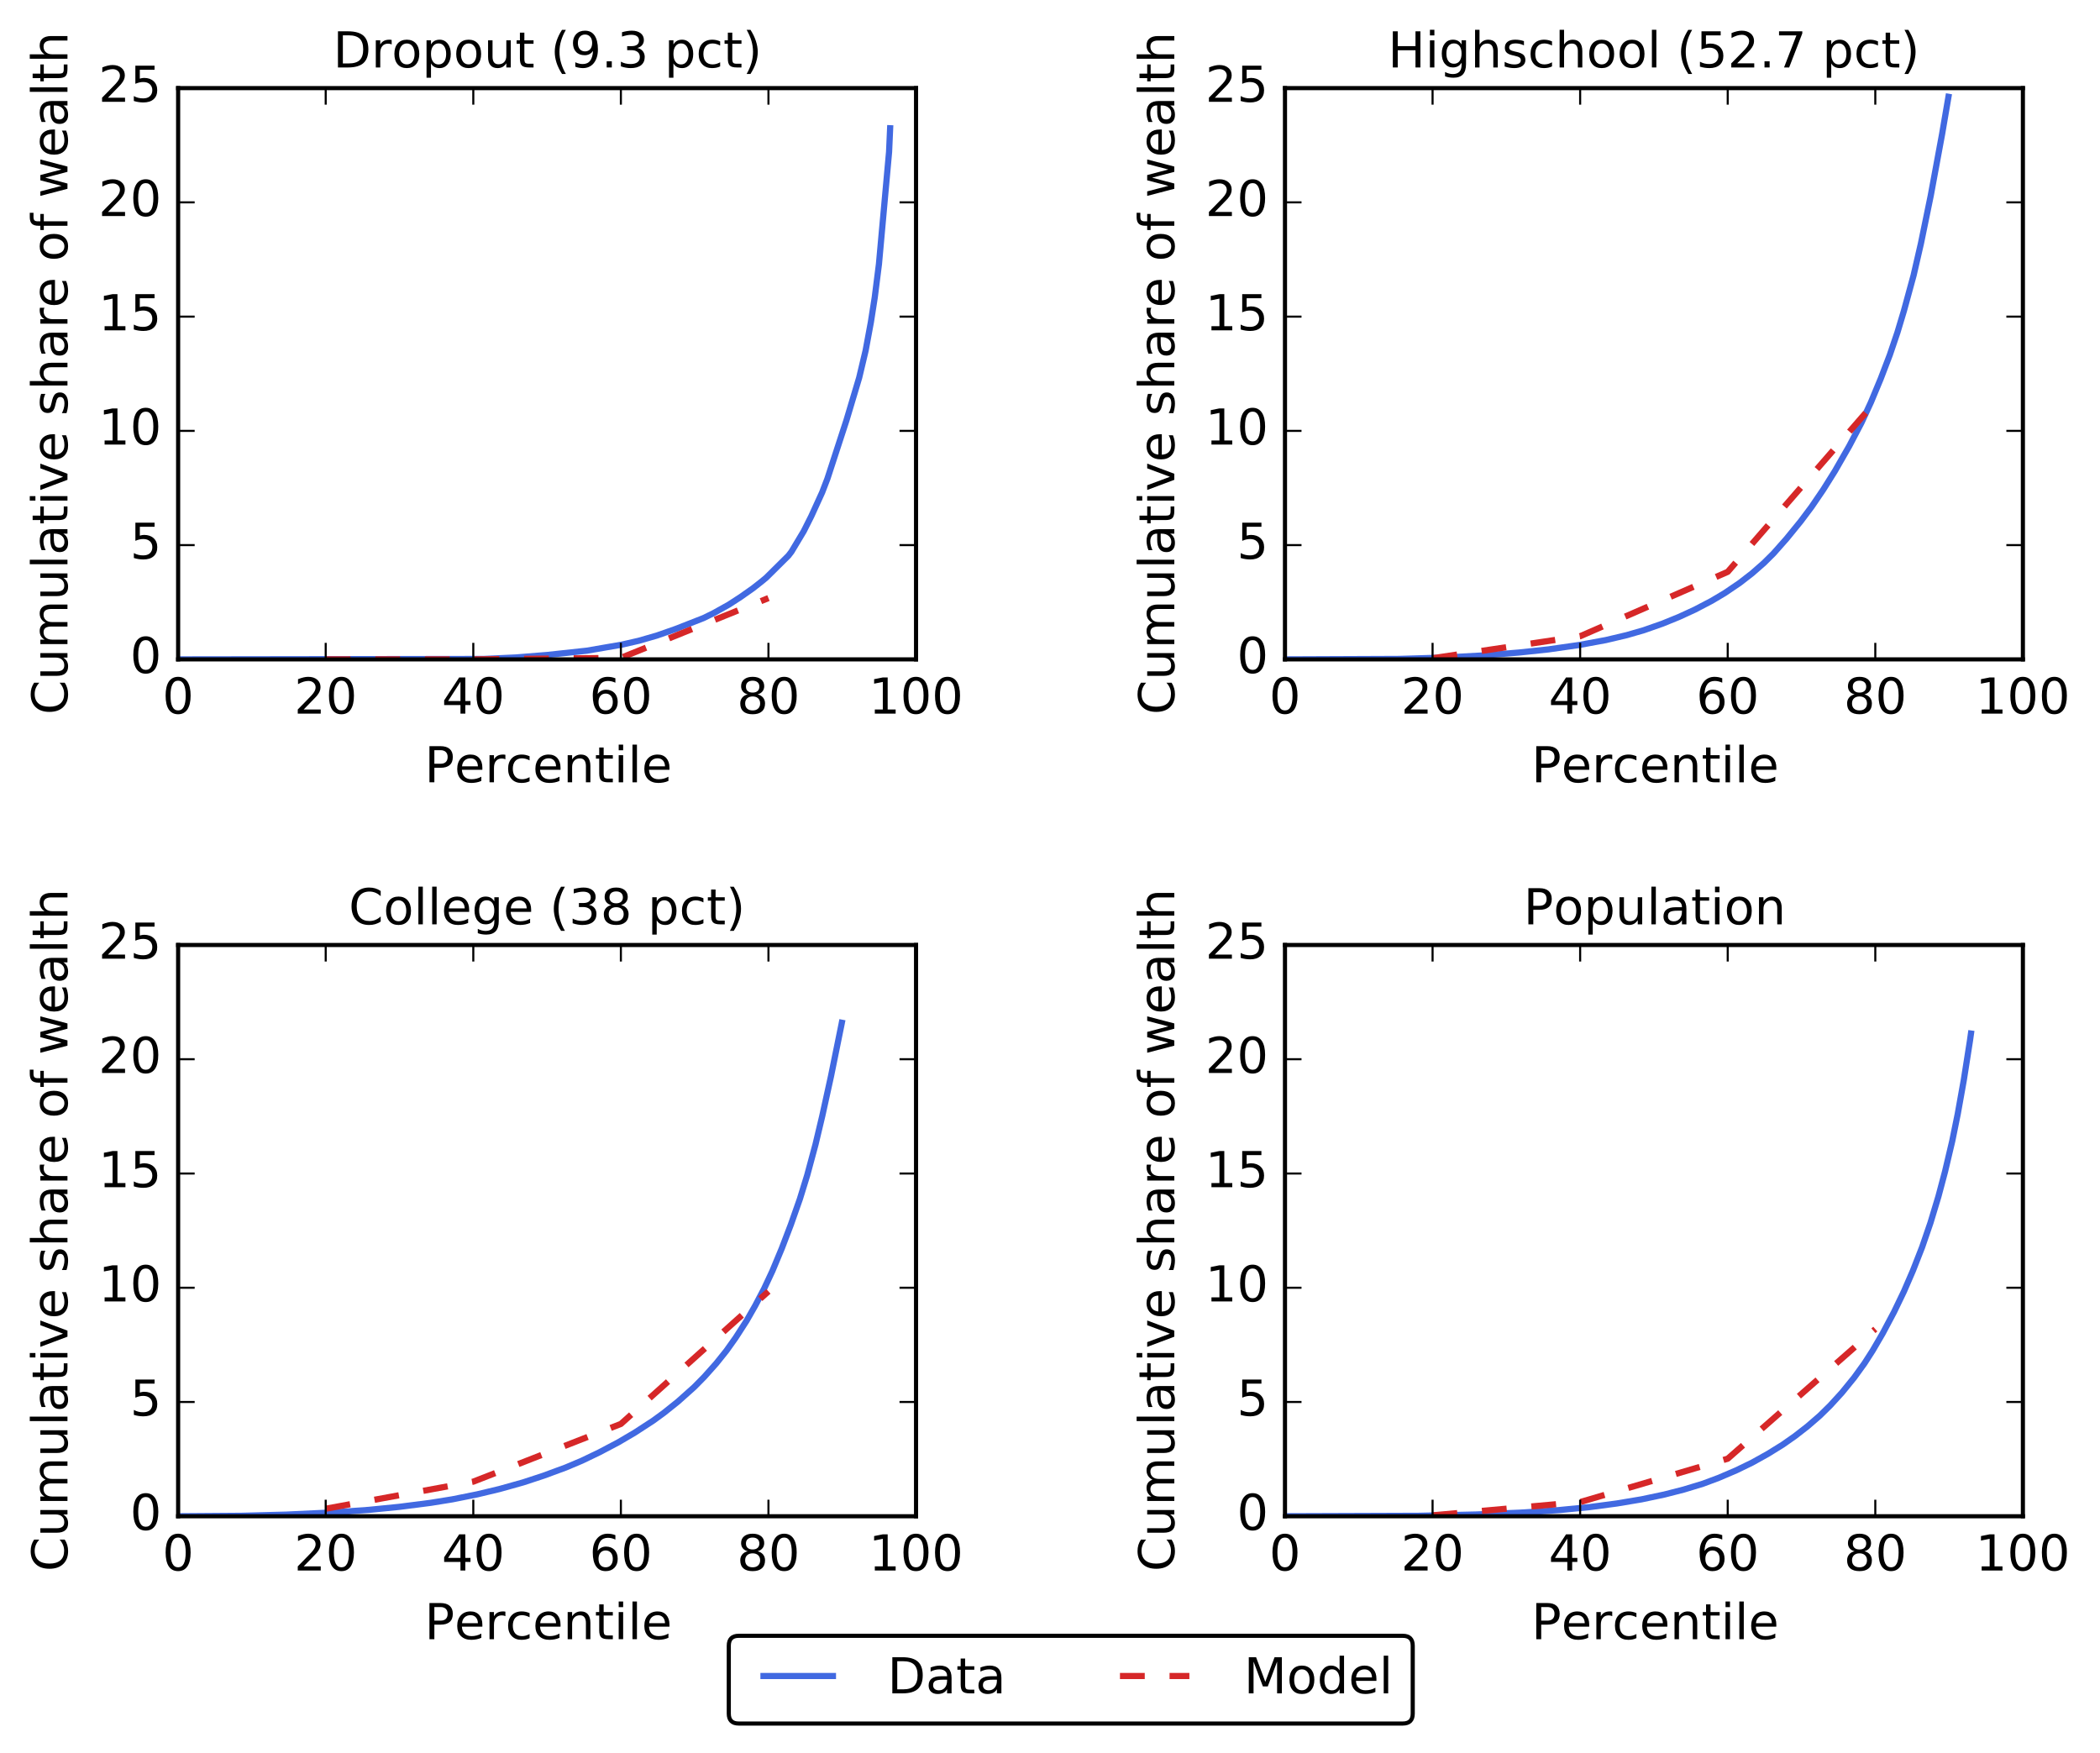 <?xml version="1.0" encoding="UTF-8"?>
<svg xmlns="http://www.w3.org/2000/svg" xmlns:xlink="http://www.w3.org/1999/xlink" width="508.167pt" height="424.285pt" viewBox="0 0 508.167 424.285" version="1.1">
<rect x="0" y="0" width="508.167" height="424.285" fill="#333333" stroke="none"/>
<defs>
<g>
<symbol overflow="visible" id="glyph0-0">
<path style="stroke:none;" d="M 3.816 -7.969 C 3.203 -7.969 2.746 -7.668 2.438 -7.066 C 2.125 -6.469 1.98 -5.566 1.98 -4.367 C 1.98 -3.168 2.125 -2.27 2.438 -1.668 C 2.746 -1.066 3.203 -0.77 3.816 -0.77 C 4.43 -0.77 4.883 -1.066 5.195 -1.668 C 5.496 -2.27 5.652 -3.168 5.652 -4.367 C 5.652 -5.566 5.496 -6.469 5.195 -7.066 C 4.883 -7.668 4.43 -7.969 3.816 -7.969 M 3.816 -8.902 C 4.789 -8.902 5.531 -8.508 6.059 -7.738 C 6.574 -6.961 6.84 -5.832 6.84 -4.367 C 6.84 -2.891 6.574 -1.766 6.059 -0.996 C 5.531 -0.227 4.789 0.156 3.816 0.156 C 2.832 0.156 2.074 -0.227 1.559 -0.996 C 1.043 -1.766 0.793 -2.891 0.793 -4.367 C 0.793 -5.832 1.043 -6.961 1.559 -7.738 C 2.074 -8.508 2.832 -8.902 3.816 -8.902 "/>
</symbol>
<symbol overflow="visible" id="glyph0-1">
<path style="stroke:none;" d="M 2.305 -0.996 L 6.434 -0.996 L 6.434 0 L 0.875 0 L 0.875 -0.996 C 1.32 -1.453 1.934 -2.074 2.711 -2.867 C 3.48 -3.648 3.973 -4.152 4.176 -4.379 C 4.559 -4.801 4.824 -5.16 4.969 -5.461 C 5.113 -5.746 5.195 -6.047 5.195 -6.336 C 5.195 -6.793 5.027 -7.176 4.703 -7.465 C 4.379 -7.754 3.961 -7.906 3.434 -7.906 C 3.059 -7.906 2.664 -7.836 2.258 -7.715 C 1.848 -7.586 1.402 -7.391 0.938 -7.129 L 0.938 -8.328 C 1.414 -8.52 1.859 -8.664 2.27 -8.762 C 2.676 -8.855 3.059 -8.902 3.406 -8.902 C 4.309 -8.902 5.027 -8.676 5.566 -8.219 C 6.109 -7.766 6.383 -7.164 6.383 -6.406 C 6.383 -6.047 6.312 -5.699 6.18 -5.387 C 6.047 -5.062 5.809 -4.68 5.449 -4.246 C 5.352 -4.129 5.039 -3.805 4.512 -3.266 C 3.984 -2.723 3.254 -1.969 2.305 -0.996 "/>
</symbol>
<symbol overflow="visible" id="glyph0-2">
<path style="stroke:none;" d="M 4.535 -7.715 L 1.547 -3.047 L 4.535 -3.047 L 4.535 -7.715 M 4.223 -8.746 L 5.711 -8.746 L 5.711 -3.047 L 6.961 -3.047 L 6.961 -2.062 L 5.711 -2.062 L 5.711 0 L 4.535 0 L 4.535 -2.062 L 0.59 -2.062 L 0.59 -3.203 L 4.223 -8.746 "/>
</symbol>
<symbol overflow="visible" id="glyph0-3">
<path style="stroke:none;" d="M 3.961 -4.848 C 3.434 -4.848 3.012 -4.656 2.699 -4.297 C 2.387 -3.938 2.23 -3.434 2.23 -2.809 C 2.23 -2.172 2.387 -1.668 2.699 -1.309 C 3.012 -0.949 3.434 -0.77 3.961 -0.77 C 4.488 -0.77 4.906 -0.949 5.219 -1.309 C 5.531 -1.668 5.688 -2.172 5.688 -2.809 C 5.688 -3.434 5.531 -3.938 5.219 -4.297 C 4.906 -4.656 4.488 -4.848 3.961 -4.848 M 6.312 -8.555 L 6.312 -7.477 C 6.012 -7.621 5.711 -7.727 5.41 -7.801 C 5.102 -7.871 4.801 -7.906 4.512 -7.906 C 3.719 -7.906 3.121 -7.645 2.711 -7.117 C 2.305 -6.59 2.062 -5.785 2.016 -4.727 C 2.242 -5.062 2.531 -5.328 2.879 -5.508 C 3.227 -5.688 3.613 -5.785 4.031 -5.785 C 4.906 -5.785 5.605 -5.508 6.109 -4.98 C 6.613 -4.453 6.875 -3.719 6.875 -2.809 C 6.875 -1.906 6.602 -1.188 6.07 -0.648 C 5.543 -0.109 4.836 0.156 3.961 0.156 C 2.953 0.156 2.172 -0.227 1.645 -0.996 C 1.105 -1.766 0.84 -2.891 0.84 -4.367 C 0.84 -5.746 1.164 -6.852 1.824 -7.668 C 2.473 -8.484 3.359 -8.902 4.465 -8.902 C 4.754 -8.902 5.051 -8.867 5.363 -8.82 C 5.664 -8.762 5.977 -8.676 6.312 -8.555 "/>
</symbol>
<symbol overflow="visible" id="glyph0-4">
<path style="stroke:none;" d="M 3.816 -4.152 C 3.254 -4.152 2.809 -3.996 2.484 -3.695 C 2.16 -3.395 2.004 -2.988 2.004 -2.461 C 2.004 -1.934 2.16 -1.512 2.484 -1.211 C 2.809 -0.91 3.254 -0.77 3.816 -0.77 C 4.367 -0.77 4.812 -0.91 5.137 -1.223 C 5.461 -1.523 5.629 -1.934 5.629 -2.461 C 5.629 -2.988 5.461 -3.395 5.148 -3.695 C 4.824 -3.996 4.379 -4.152 3.816 -4.152 M 2.629 -4.656 C 2.125 -4.777 1.727 -5.016 1.441 -5.363 C 1.152 -5.711 1.02 -6.133 1.02 -6.637 C 1.02 -7.332 1.262 -7.883 1.766 -8.293 C 2.258 -8.699 2.941 -8.902 3.816 -8.902 C 4.68 -8.902 5.363 -8.699 5.867 -8.293 C 6.359 -7.883 6.613 -7.332 6.613 -6.637 C 6.613 -6.133 6.469 -5.711 6.18 -5.363 C 5.891 -5.016 5.508 -4.777 5.004 -4.656 C 5.566 -4.523 6.012 -4.262 6.336 -3.875 C 6.648 -3.492 6.816 -3.012 6.816 -2.461 C 6.816 -1.609 6.551 -0.961 6.035 -0.516 C 5.508 -0.059 4.777 0.156 3.816 0.156 C 2.844 0.156 2.102 -0.059 1.586 -0.516 C 1.066 -0.961 0.816 -1.609 0.816 -2.461 C 0.816 -3.012 0.973 -3.492 1.297 -3.875 C 1.609 -4.262 2.051 -4.523 2.629 -4.656 M 2.195 -6.527 C 2.195 -6.07 2.328 -5.711 2.617 -5.461 C 2.902 -5.207 3.301 -5.09 3.816 -5.09 C 4.32 -5.09 4.715 -5.207 5.004 -5.461 C 5.293 -5.711 5.438 -6.07 5.438 -6.527 C 5.438 -6.984 5.293 -7.332 5.004 -7.586 C 4.715 -7.836 4.32 -7.969 3.816 -7.969 C 3.301 -7.969 2.902 -7.836 2.617 -7.586 C 2.328 -7.332 2.195 -6.984 2.195 -6.527 "/>
</symbol>
<symbol overflow="visible" id="glyph0-5">
<path style="stroke:none;" d="M 1.488 -0.996 L 3.422 -0.996 L 3.422 -7.668 L 1.32 -7.246 L 1.32 -8.328 L 3.406 -8.746 L 4.598 -8.746 L 4.598 -0.996 L 6.527 -0.996 L 6.527 0 L 1.488 0 L 1.488 -0.996 "/>
</symbol>
<symbol overflow="visible" id="glyph0-6">
<path style="stroke:none;" d="M 2.363 -7.777 L 2.363 -4.488 L 3.852 -4.488 C 4.402 -4.488 4.824 -4.621 5.125 -4.906 C 5.426 -5.195 5.578 -5.605 5.578 -6.133 C 5.578 -6.66 5.426 -7.055 5.125 -7.344 C 4.824 -7.633 4.402 -7.777 3.852 -7.777 L 2.363 -7.777 M 1.176 -8.746 L 3.852 -8.746 C 4.824 -8.746 5.566 -8.52 6.07 -8.074 C 6.574 -7.633 6.828 -6.984 6.828 -6.133 C 6.828 -5.27 6.574 -4.609 6.07 -4.176 C 5.566 -3.73 4.824 -3.516 3.852 -3.516 L 2.363 -3.516 L 2.363 0 L 1.176 0 L 1.176 -8.746 "/>
</symbol>
<symbol overflow="visible" id="glyph0-7">
<path style="stroke:none;" d="M 6.742 -3.551 L 6.742 -3.023 L 1.789 -3.023 C 1.836 -2.281 2.051 -1.703 2.461 -1.32 C 2.855 -0.938 3.406 -0.742 4.129 -0.742 C 4.535 -0.742 4.945 -0.793 5.328 -0.887 C 5.711 -0.984 6.109 -1.141 6.492 -1.355 L 6.492 -0.336 C 6.109 -0.168 5.711 -0.035 5.305 0.035 C 4.895 0.109 4.477 0.156 4.066 0.156 C 3.012 0.156 2.184 -0.145 1.57 -0.742 C 0.961 -1.344 0.66 -2.172 0.66 -3.215 C 0.66 -4.285 0.949 -5.137 1.523 -5.773 C 2.102 -6.395 2.891 -6.719 3.875 -6.719 C 4.766 -6.719 5.461 -6.434 5.977 -5.867 C 6.48 -5.293 6.742 -4.523 6.742 -3.551 M 5.664 -3.863 C 5.652 -4.453 5.484 -4.922 5.172 -5.281 C 4.848 -5.629 4.414 -5.809 3.887 -5.809 C 3.289 -5.809 2.809 -5.629 2.449 -5.293 C 2.09 -4.957 1.871 -4.477 1.824 -3.863 L 5.664 -3.863 "/>
</symbol>
<symbol overflow="visible" id="glyph0-8">
<path style="stroke:none;" d="M 4.934 -5.555 C 4.812 -5.629 4.68 -5.676 4.535 -5.711 C 4.391 -5.734 4.234 -5.762 4.066 -5.762 C 3.457 -5.762 2.988 -5.555 2.664 -5.16 C 2.328 -4.766 2.172 -4.199 2.172 -3.457 L 2.172 0 L 1.094 0 L 1.094 -6.562 L 2.172 -6.562 L 2.172 -5.543 C 2.387 -5.941 2.688 -6.238 3.047 -6.434 C 3.406 -6.625 3.852 -6.719 4.379 -6.719 C 4.453 -6.719 4.535 -6.707 4.633 -6.707 C 4.715 -6.695 4.812 -6.684 4.934 -6.66 L 4.934 -5.555 "/>
</symbol>
<symbol overflow="visible" id="glyph0-9">
<path style="stroke:none;" d="M 5.855 -6.312 L 5.855 -5.305 C 5.543 -5.473 5.242 -5.594 4.934 -5.676 C 4.621 -5.762 4.32 -5.809 4.008 -5.809 C 3.312 -5.809 2.762 -5.578 2.375 -5.137 C 1.992 -4.691 1.801 -4.066 1.801 -3.277 C 1.801 -2.473 1.992 -1.848 2.375 -1.402 C 2.762 -0.961 3.312 -0.742 4.008 -0.742 C 4.32 -0.742 4.621 -0.781 4.934 -0.863 C 5.242 -0.949 5.543 -1.078 5.855 -1.246 L 5.855 -0.254 C 5.543 -0.109 5.23 0 4.922 0.059 C 4.598 0.121 4.246 0.156 3.887 0.156 C 2.902 0.156 2.113 -0.145 1.535 -0.77 C 0.949 -1.379 0.66 -2.219 0.66 -3.277 C 0.66 -4.344 0.949 -5.184 1.535 -5.797 C 2.125 -6.406 2.93 -6.719 3.961 -6.719 C 4.297 -6.719 4.621 -6.684 4.934 -6.613 C 5.242 -6.539 5.555 -6.445 5.855 -6.312 "/>
</symbol>
<symbol overflow="visible" id="glyph0-10">
<path style="stroke:none;" d="M 6.59 -3.961 L 6.59 0 L 5.508 0 L 5.508 -3.926 C 5.508 -4.547 5.375 -5.004 5.137 -5.316 C 4.895 -5.629 4.535 -5.785 4.055 -5.785 C 3.469 -5.785 3.012 -5.594 2.676 -5.219 C 2.34 -4.848 2.172 -4.344 2.172 -3.707 L 2.172 0 L 1.094 0 L 1.094 -6.562 L 2.172 -6.562 L 2.172 -5.543 C 2.426 -5.93 2.723 -6.227 3.086 -6.422 C 3.434 -6.613 3.84 -6.719 4.297 -6.719 C 5.039 -6.719 5.617 -6.48 6 -6.012 C 6.383 -5.543 6.59 -4.859 6.59 -3.961 "/>
</symbol>
<symbol overflow="visible" id="glyph0-11">
<path style="stroke:none;" d="M 2.195 -8.426 L 2.195 -6.562 L 4.414 -6.562 L 4.414 -5.723 L 2.195 -5.723 L 2.195 -2.16 C 2.195 -1.621 2.27 -1.273 2.41 -1.129 C 2.555 -0.973 2.855 -0.898 3.312 -0.898 L 4.414 -0.898 L 4.414 0 L 3.312 0 C 2.473 0 1.895 -0.156 1.586 -0.469 C 1.273 -0.781 1.117 -1.344 1.117 -2.16 L 1.117 -5.723 L 0.324 -5.723 L 0.324 -6.562 L 1.117 -6.562 L 1.117 -8.426 L 2.195 -8.426 "/>
</symbol>
<symbol overflow="visible" id="glyph0-12">
<path style="stroke:none;" d="M 1.129 -6.562 L 2.207 -6.562 L 2.207 0 L 1.129 0 L 1.129 -6.562 M 1.129 -9.121 L 2.207 -9.121 L 2.207 -7.754 L 1.129 -7.754 L 1.129 -9.121 "/>
</symbol>
<symbol overflow="visible" id="glyph0-13">
<path style="stroke:none;" d="M 1.129 -9.121 L 2.207 -9.121 L 2.207 0 L 1.129 0 L 1.129 -9.121 "/>
</symbol>
<symbol overflow="visible" id="glyph0-14">
<path style="stroke:none;" d="M 1.297 -8.746 L 5.941 -8.746 L 5.941 -7.754 L 2.375 -7.754 L 2.375 -5.605 C 2.543 -5.664 2.723 -5.711 2.891 -5.734 C 3.059 -5.762 3.238 -5.785 3.406 -5.785 C 4.379 -5.785 5.148 -5.508 5.723 -4.98 C 6.301 -4.441 6.59 -3.719 6.59 -2.809 C 6.59 -1.859 6.289 -1.129 5.699 -0.613 C 5.113 -0.098 4.285 0.156 3.227 0.156 C 2.855 0.156 2.484 0.121 2.102 0.07 C 1.715 0.012 1.332 -0.07 0.926 -0.203 L 0.926 -1.391 C 1.273 -1.199 1.633 -1.055 2.016 -0.961 C 2.387 -0.863 2.785 -0.828 3.203 -0.828 C 3.875 -0.828 4.414 -0.996 4.812 -1.355 C 5.195 -1.715 5.398 -2.195 5.398 -2.809 C 5.398 -3.406 5.195 -3.887 4.812 -4.246 C 4.414 -4.609 3.875 -4.789 3.203 -4.789 C 2.891 -4.789 2.566 -4.754 2.258 -4.68 C 1.945 -4.609 1.621 -4.5 1.297 -4.355 L 1.297 -8.746 "/>
</symbol>
<symbol overflow="visible" id="glyph0-15">
<path style="stroke:none;" d="M 2.363 -7.777 L 2.363 -0.973 L 3.793 -0.973 C 4.992 -0.973 5.879 -1.234 6.445 -1.789 C 6.996 -2.34 7.285 -3.203 7.285 -4.379 C 7.285 -5.555 6.996 -6.406 6.445 -6.961 C 5.879 -7.5 4.992 -7.777 3.793 -7.777 L 2.363 -7.777 M 1.176 -8.746 L 3.613 -8.746 C 5.305 -8.746 6.551 -8.387 7.344 -7.691 C 8.137 -6.984 8.531 -5.879 8.531 -4.379 C 8.531 -2.867 8.125 -1.766 7.332 -1.055 C 6.539 -0.348 5.293 0 3.613 0 L 1.176 0 L 1.176 -8.746 "/>
</symbol>
<symbol overflow="visible" id="glyph0-16">
<path style="stroke:none;" d="M 3.672 -5.809 C 3.098 -5.809 2.641 -5.578 2.305 -5.125 C 1.969 -4.668 1.801 -4.055 1.801 -3.277 C 1.801 -2.484 1.957 -1.871 2.293 -1.414 C 2.629 -0.961 3.086 -0.742 3.672 -0.742 C 4.246 -0.742 4.703 -0.961 5.039 -1.414 C 5.375 -1.871 5.543 -2.484 5.543 -3.277 C 5.543 -4.043 5.375 -4.668 5.039 -5.125 C 4.703 -5.578 4.246 -5.809 3.672 -5.809 M 3.672 -6.719 C 4.609 -6.719 5.34 -6.406 5.879 -5.809 C 6.406 -5.195 6.684 -4.355 6.684 -3.277 C 6.684 -2.195 6.406 -1.355 5.879 -0.758 C 5.34 -0.145 4.609 0.156 3.672 0.156 C 2.723 0.156 1.98 -0.145 1.453 -0.758 C 0.926 -1.355 0.66 -2.195 0.66 -3.277 C 0.66 -4.355 0.926 -5.195 1.453 -5.809 C 1.98 -6.406 2.723 -6.719 3.672 -6.719 "/>
</symbol>
<symbol overflow="visible" id="glyph0-17">
<path style="stroke:none;" d="M 2.172 -0.984 L 2.172 2.484 L 1.094 2.484 L 1.094 -6.562 L 2.172 -6.562 L 2.172 -5.566 C 2.387 -5.953 2.676 -6.238 3.023 -6.434 C 3.371 -6.625 3.793 -6.719 4.273 -6.719 C 5.062 -6.719 5.711 -6.395 6.215 -5.773 C 6.707 -5.137 6.961 -4.309 6.961 -3.277 C 6.961 -2.242 6.707 -1.402 6.215 -0.781 C 5.711 -0.156 5.062 0.156 4.273 0.156 C 3.793 0.156 3.371 0.059 3.023 -0.121 C 2.676 -0.301 2.387 -0.59 2.172 -0.984 M 5.844 -3.277 C 5.844 -4.066 5.676 -4.68 5.352 -5.137 C 5.016 -5.594 4.57 -5.82 4.008 -5.82 C 3.434 -5.82 2.988 -5.594 2.664 -5.137 C 2.328 -4.68 2.172 -4.066 2.172 -3.277 C 2.172 -2.484 2.328 -1.859 2.664 -1.402 C 2.988 -0.949 3.434 -0.73 4.008 -0.73 C 4.57 -0.73 5.016 -0.949 5.352 -1.402 C 5.676 -1.859 5.844 -2.484 5.844 -3.277 "/>
</symbol>
<symbol overflow="visible" id="glyph0-18">
<path style="stroke:none;" d="M 1.02 -2.594 L 1.02 -6.562 L 2.102 -6.562 L 2.102 -2.629 C 2.102 -2.004 2.219 -1.547 2.461 -1.234 C 2.699 -0.926 3.059 -0.77 3.551 -0.77 C 4.129 -0.77 4.598 -0.949 4.934 -1.32 C 5.27 -1.691 5.438 -2.195 5.438 -2.844 L 5.438 -6.562 L 6.516 -6.562 L 6.516 0 L 5.438 0 L 5.438 -1.008 C 5.172 -0.602 4.859 -0.312 4.523 -0.121 C 4.176 0.059 3.781 0.156 3.324 0.156 C 2.566 0.156 1.992 -0.07 1.609 -0.539 C 1.211 -0.996 1.02 -1.68 1.02 -2.594 M 3.73 -6.719 L 3.73 -6.719 "/>
</symbol>
<symbol overflow="visible" id="glyph0-19">
<path style="stroke:none;" d=""/>
</symbol>
<symbol overflow="visible" id="glyph0-20">
<path style="stroke:none;" d="M 3.719 -9.109 C 3.191 -8.195 2.809 -7.309 2.555 -6.434 C 2.293 -5.555 2.172 -4.668 2.172 -3.77 C 2.172 -2.855 2.293 -1.969 2.555 -1.094 C 2.809 -0.203 3.191 0.672 3.719 1.57 L 2.785 1.57 C 2.195 0.648 1.754 -0.238 1.465 -1.129 C 1.176 -2.016 1.031 -2.891 1.031 -3.77 C 1.031 -4.633 1.176 -5.508 1.465 -6.395 C 1.754 -7.285 2.184 -8.184 2.785 -9.109 L 3.719 -9.109 "/>
</symbol>
<symbol overflow="visible" id="glyph0-21">
<path style="stroke:none;" d="M 1.32 -0.18 L 1.32 -1.262 C 1.609 -1.117 1.906 -1.008 2.219 -0.938 C 2.52 -0.863 2.82 -0.828 3.121 -0.828 C 3.887 -0.828 4.488 -1.078 4.895 -1.609 C 5.305 -2.137 5.543 -2.93 5.617 -4.008 C 5.375 -3.672 5.09 -3.406 4.754 -3.227 C 4.402 -3.047 4.02 -2.965 3.602 -2.965 C 2.711 -2.965 2.016 -3.227 1.512 -3.758 C 1.008 -4.285 0.758 -5.004 0.758 -5.93 C 0.758 -6.816 1.02 -7.535 1.547 -8.09 C 2.074 -8.629 2.785 -8.902 3.672 -8.902 C 4.68 -8.902 5.461 -8.508 5.988 -7.738 C 6.516 -6.961 6.793 -5.832 6.793 -4.367 C 6.793 -2.977 6.457 -1.883 5.809 -1.066 C 5.148 -0.254 4.273 0.156 3.168 0.156 C 2.867 0.156 2.566 0.121 2.27 0.07 C 1.957 0.023 1.645 -0.059 1.32 -0.18 M 3.672 -3.887 C 4.199 -3.887 4.621 -4.066 4.934 -4.43 C 5.242 -4.789 5.398 -5.293 5.398 -5.93 C 5.398 -6.551 5.242 -7.055 4.934 -7.414 C 4.621 -7.777 4.199 -7.969 3.672 -7.969 C 3.145 -7.969 2.723 -7.777 2.41 -7.414 C 2.102 -7.055 1.945 -6.551 1.945 -5.93 C 1.945 -5.293 2.102 -4.789 2.41 -4.43 C 2.723 -4.066 3.145 -3.887 3.672 -3.887 "/>
</symbol>
<symbol overflow="visible" id="glyph0-22">
<path style="stroke:none;" d="M 1.285 -1.488 L 2.52 -1.488 L 2.52 0 L 1.285 0 L 1.285 -1.488 "/>
</symbol>
<symbol overflow="visible" id="glyph0-23">
<path style="stroke:none;" d="M 4.871 -4.715 C 5.438 -4.598 5.879 -4.344 6.191 -3.961 C 6.504 -3.574 6.672 -3.098 6.672 -2.543 C 6.672 -1.68 6.371 -1.008 5.785 -0.539 C 5.184 -0.07 4.344 0.156 3.254 0.156 C 2.879 0.156 2.496 0.121 2.113 0.047 C 1.727 -0.012 1.32 -0.121 0.91 -0.266 L 0.91 -1.402 C 1.234 -1.211 1.598 -1.066 1.992 -0.973 C 2.375 -0.875 2.785 -0.828 3.215 -0.828 C 3.961 -0.828 4.523 -0.973 4.906 -1.262 C 5.293 -1.547 5.496 -1.98 5.496 -2.543 C 5.496 -3.047 5.316 -3.457 4.957 -3.742 C 4.598 -4.031 4.094 -4.188 3.445 -4.188 L 2.426 -4.188 L 2.426 -5.16 L 3.492 -5.16 C 4.066 -5.16 4.512 -5.27 4.824 -5.508 C 5.137 -5.734 5.293 -6.07 5.293 -6.516 C 5.293 -6.961 5.125 -7.309 4.812 -7.547 C 4.488 -7.789 4.031 -7.906 3.445 -7.906 C 3.121 -7.906 2.773 -7.871 2.398 -7.801 C 2.027 -7.727 1.621 -7.621 1.176 -7.477 L 1.176 -8.531 C 1.621 -8.652 2.039 -8.746 2.438 -8.809 C 2.82 -8.867 3.191 -8.902 3.551 -8.902 C 4.441 -8.902 5.148 -8.699 5.676 -8.293 C 6.203 -7.883 6.469 -7.332 6.469 -6.637 C 6.469 -6.156 6.324 -5.746 6.047 -5.41 C 5.773 -5.074 5.375 -4.836 4.871 -4.715 "/>
</symbol>
<symbol overflow="visible" id="glyph0-24">
<path style="stroke:none;" d="M 0.961 -9.109 L 1.895 -9.109 C 2.473 -8.184 2.914 -7.285 3.203 -6.395 C 3.492 -5.508 3.648 -4.633 3.648 -3.77 C 3.648 -2.891 3.492 -2.016 3.203 -1.129 C 2.914 -0.238 2.473 0.648 1.895 1.57 L 0.961 1.57 C 1.477 0.672 1.859 -0.203 2.125 -1.094 C 2.375 -1.969 2.508 -2.855 2.508 -3.77 C 2.508 -4.668 2.375 -5.555 2.125 -6.434 C 1.859 -7.309 1.477 -8.195 0.961 -9.109 "/>
</symbol>
<symbol overflow="visible" id="glyph0-25">
<path style="stroke:none;" d="M 1.176 -8.746 L 2.363 -8.746 L 2.363 -5.16 L 6.66 -5.16 L 6.66 -8.746 L 7.848 -8.746 L 7.848 0 L 6.66 0 L 6.66 -4.164 L 2.363 -4.164 L 2.363 0 L 1.176 0 L 1.176 -8.746 "/>
</symbol>
<symbol overflow="visible" id="glyph0-26">
<path style="stroke:none;" d="M 5.449 -3.359 C 5.449 -4.129 5.281 -4.738 4.969 -5.172 C 4.645 -5.605 4.188 -5.82 3.613 -5.82 C 3.035 -5.82 2.578 -5.605 2.258 -5.172 C 1.934 -4.738 1.777 -4.129 1.777 -3.359 C 1.777 -2.578 1.934 -1.98 2.258 -1.547 C 2.578 -1.117 3.035 -0.898 3.613 -0.898 C 4.188 -0.898 4.645 -1.117 4.969 -1.547 C 5.281 -1.98 5.449 -2.578 5.449 -3.359 M 6.527 -0.816 C 6.527 0.289 6.277 1.117 5.785 1.668 C 5.281 2.207 4.523 2.484 3.504 2.484 C 3.121 2.484 2.773 2.449 2.438 2.398 C 2.102 2.34 1.766 2.258 1.453 2.137 L 1.453 1.094 C 1.766 1.262 2.074 1.379 2.387 1.465 C 2.699 1.547 3.012 1.598 3.336 1.598 C 4.031 1.598 4.559 1.402 4.922 1.043 C 5.27 0.672 5.449 0.121 5.449 -0.625 L 5.449 -1.152 C 5.219 -0.77 4.934 -0.48 4.586 -0.289 C 4.234 -0.098 3.828 0 3.348 0 C 2.531 0 1.883 -0.301 1.391 -0.91 C 0.898 -1.523 0.66 -2.34 0.66 -3.359 C 0.66 -4.367 0.898 -5.184 1.391 -5.797 C 1.883 -6.406 2.531 -6.719 3.348 -6.719 C 3.828 -6.719 4.234 -6.625 4.586 -6.434 C 4.934 -6.238 5.219 -5.953 5.449 -5.566 L 5.449 -6.562 L 6.527 -6.562 L 6.527 -0.816 "/>
</symbol>
<symbol overflow="visible" id="glyph0-27">
<path style="stroke:none;" d="M 6.59 -3.961 L 6.59 0 L 5.508 0 L 5.508 -3.926 C 5.508 -4.547 5.375 -5.004 5.137 -5.316 C 4.895 -5.629 4.535 -5.785 4.055 -5.785 C 3.469 -5.785 3.012 -5.594 2.676 -5.219 C 2.34 -4.848 2.172 -4.344 2.172 -3.707 L 2.172 0 L 1.094 0 L 1.094 -9.121 L 2.172 -9.121 L 2.172 -5.543 C 2.426 -5.93 2.723 -6.227 3.086 -6.422 C 3.434 -6.613 3.84 -6.719 4.297 -6.719 C 5.039 -6.719 5.617 -6.48 6 -6.012 C 6.383 -5.543 6.59 -4.859 6.59 -3.961 "/>
</symbol>
<symbol overflow="visible" id="glyph0-28">
<path style="stroke:none;" d="M 5.316 -6.371 L 5.316 -5.352 C 5.004 -5.496 4.691 -5.617 4.367 -5.699 C 4.031 -5.773 3.695 -5.82 3.348 -5.82 C 2.809 -5.82 2.398 -5.734 2.137 -5.566 C 1.871 -5.398 1.738 -5.16 1.738 -4.836 C 1.738 -4.586 1.836 -4.391 2.027 -4.246 C 2.219 -4.105 2.605 -3.961 3.18 -3.84 L 3.551 -3.758 C 4.32 -3.59 4.859 -3.348 5.184 -3.059 C 5.496 -2.762 5.664 -2.34 5.664 -1.812 C 5.664 -1.199 5.426 -0.719 4.945 -0.371 C 4.465 -0.012 3.793 0.156 2.953 0.156 C 2.594 0.156 2.23 0.121 1.848 0.059 C 1.465 0 1.066 -0.098 0.648 -0.238 L 0.648 -1.355 C 1.043 -1.141 1.441 -0.984 1.824 -0.887 C 2.207 -0.781 2.594 -0.73 2.977 -0.73 C 3.48 -0.73 3.875 -0.816 4.152 -0.984 C 4.414 -1.152 4.559 -1.402 4.559 -1.727 C 4.559 -2.016 4.453 -2.242 4.262 -2.398 C 4.066 -2.555 3.637 -2.711 2.965 -2.855 L 2.594 -2.941 C 1.922 -3.086 1.43 -3.301 1.141 -3.59 C 0.84 -3.875 0.695 -4.273 0.695 -4.789 C 0.695 -5.398 0.91 -5.879 1.344 -6.215 C 1.777 -6.551 2.398 -6.719 3.215 -6.719 C 3.613 -6.719 3.984 -6.684 4.344 -6.625 C 4.691 -6.562 5.016 -6.48 5.316 -6.371 "/>
</symbol>
<symbol overflow="visible" id="glyph0-29">
<path style="stroke:none;" d="M 0.984 -8.746 L 6.613 -8.746 L 6.613 -8.242 L 3.434 0 L 2.195 0 L 5.184 -7.754 L 0.984 -7.754 L 0.984 -8.746 "/>
</symbol>
<symbol overflow="visible" id="glyph0-30">
<path style="stroke:none;" d="M 7.727 -8.074 L 7.727 -6.828 C 7.32 -7.188 6.898 -7.465 6.445 -7.656 C 5.988 -7.836 5.52 -7.934 5.016 -7.934 C 4.008 -7.934 3.238 -7.621 2.711 -7.008 C 2.184 -6.395 1.922 -5.52 1.922 -4.367 C 1.922 -3.215 2.184 -2.328 2.711 -1.715 C 3.238 -1.105 4.008 -0.805 5.016 -0.805 C 5.52 -0.805 5.988 -0.887 6.445 -1.078 C 6.898 -1.262 7.32 -1.535 7.727 -1.906 L 7.727 -0.672 C 7.309 -0.383 6.863 -0.18 6.406 -0.047 C 5.953 0.086 5.461 0.156 4.945 0.156 C 3.625 0.156 2.578 -0.238 1.812 -1.043 C 1.043 -1.848 0.672 -2.953 0.672 -4.367 C 0.672 -5.773 1.043 -6.875 1.812 -7.691 C 2.578 -8.496 3.625 -8.902 4.945 -8.902 C 5.473 -8.902 5.965 -8.832 6.422 -8.699 C 6.875 -8.555 7.32 -8.352 7.727 -8.074 "/>
</symbol>
<symbol overflow="visible" id="glyph0-31">
<path style="stroke:none;" d="M 4.117 -3.301 C 3.238 -3.301 2.641 -3.191 2.305 -3 C 1.969 -2.797 1.801 -2.461 1.801 -1.98 C 1.801 -1.598 1.922 -1.285 2.172 -1.066 C 2.426 -0.84 2.773 -0.73 3.203 -0.73 C 3.805 -0.73 4.285 -0.938 4.645 -1.367 C 5.004 -1.789 5.184 -2.352 5.184 -3.059 L 5.184 -3.301 L 4.117 -3.301 M 6.266 -3.742 L 6.266 0 L 5.184 0 L 5.184 -0.996 C 4.934 -0.59 4.621 -0.301 4.262 -0.121 C 3.898 0.059 3.445 0.156 2.914 0.156 C 2.242 0.156 1.703 -0.023 1.309 -0.395 C 0.91 -0.77 0.719 -1.273 0.719 -1.906 C 0.719 -2.641 0.961 -3.191 1.465 -3.574 C 1.957 -3.949 2.688 -4.141 3.672 -4.141 L 5.184 -4.141 L 5.184 -4.246 C 5.184 -4.738 5.016 -5.125 4.691 -5.398 C 4.367 -5.664 3.91 -5.809 3.324 -5.809 C 2.941 -5.809 2.578 -5.762 2.219 -5.664 C 1.859 -5.566 1.523 -5.438 1.199 -5.27 L 1.199 -6.266 C 1.586 -6.406 1.969 -6.527 2.34 -6.602 C 2.711 -6.672 3.07 -6.719 3.434 -6.719 C 4.379 -6.719 5.09 -6.469 5.555 -5.977 C 6.023 -5.484 6.266 -4.738 6.266 -3.742 "/>
</symbol>
<symbol overflow="visible" id="glyph0-32">
<path style="stroke:none;" d="M 1.176 -8.746 L 2.941 -8.746 L 5.172 -2.797 L 7.414 -8.746 L 9.18 -8.746 L 9.18 0 L 8.027 0 L 8.027 -7.68 L 5.773 -1.68 L 4.586 -1.68 L 2.328 -7.68 L 2.328 0 L 1.176 0 L 1.176 -8.746 "/>
</symbol>
<symbol overflow="visible" id="glyph0-33">
<path style="stroke:none;" d="M 5.449 -5.566 L 5.449 -9.121 L 6.527 -9.121 L 6.527 0 L 5.449 0 L 5.449 -0.984 C 5.219 -0.59 4.934 -0.301 4.586 -0.121 C 4.234 0.059 3.828 0.156 3.348 0.156 C 2.555 0.156 1.906 -0.156 1.402 -0.781 C 0.898 -1.402 0.66 -2.242 0.66 -3.277 C 0.66 -4.309 0.898 -5.137 1.402 -5.773 C 1.906 -6.395 2.555 -6.719 3.348 -6.719 C 3.828 -6.719 4.234 -6.625 4.586 -6.434 C 4.934 -6.238 5.219 -5.953 5.449 -5.566 M 1.777 -3.277 C 1.777 -2.484 1.934 -1.859 2.258 -1.402 C 2.578 -0.949 3.035 -0.73 3.613 -0.73 C 4.176 -0.73 4.621 -0.949 4.957 -1.402 C 5.281 -1.859 5.449 -2.484 5.449 -3.277 C 5.449 -4.066 5.281 -4.68 4.957 -5.137 C 4.621 -5.594 4.176 -5.82 3.613 -5.82 C 3.035 -5.82 2.578 -5.594 2.258 -5.137 C 1.934 -4.68 1.777 -4.066 1.777 -3.277 "/>
</symbol>
<symbol overflow="visible" id="glyph1-0">
<path style="stroke:none;" d="M -8.074 -7.727 L -6.828 -7.727 C -7.188 -7.32 -7.465 -6.898 -7.656 -6.445 C -7.836 -5.988 -7.934 -5.52 -7.934 -5.016 C -7.934 -4.008 -7.621 -3.238 -7.008 -2.711 C -6.395 -2.184 -5.52 -1.922 -4.367 -1.922 C -3.215 -1.922 -2.328 -2.184 -1.715 -2.711 C -1.105 -3.238 -0.805 -4.008 -0.805 -5.016 C -0.805 -5.52 -0.887 -5.988 -1.078 -6.445 C -1.262 -6.898 -1.535 -7.32 -1.906 -7.727 L -0.672 -7.727 C -0.383 -7.309 -0.18 -6.863 -0.047 -6.406 C 0.086 -5.953 0.156 -5.461 0.156 -4.945 C 0.156 -3.625 -0.238 -2.578 -1.043 -1.812 C -1.848 -1.043 -2.953 -0.672 -4.367 -0.672 C -5.773 -0.672 -6.875 -1.043 -7.691 -1.812 C -8.496 -2.578 -8.902 -3.625 -8.902 -4.945 C -8.902 -5.473 -8.832 -5.965 -8.699 -6.422 C -8.555 -6.875 -8.352 -7.32 -8.074 -7.727 "/>
</symbol>
<symbol overflow="visible" id="glyph1-1">
<path style="stroke:none;" d="M -2.594 -1.02 L -6.562 -1.02 L -6.562 -2.102 L -2.629 -2.102 C -2.004 -2.102 -1.547 -2.219 -1.234 -2.461 C -0.926 -2.699 -0.77 -3.059 -0.77 -3.551 C -0.77 -4.129 -0.949 -4.598 -1.32 -4.934 C -1.691 -5.27 -2.195 -5.438 -2.844 -5.438 L -6.562 -5.438 L -6.562 -6.516 L 0 -6.516 L 0 -5.438 L -1.008 -5.438 C -0.602 -5.172 -0.312 -4.859 -0.121 -4.523 C 0.059 -4.176 0.156 -3.781 0.156 -3.324 C 0.156 -2.566 -0.07 -1.992 -0.539 -1.609 C -0.996 -1.211 -1.68 -1.02 -2.594 -1.02 M -6.719 -3.73 L -6.719 -3.73 "/>
</symbol>
<symbol overflow="visible" id="glyph1-2">
<path style="stroke:none;" d="M -5.305 -6.238 C -5.785 -6.504 -6.133 -6.828 -6.371 -7.199 C -6.602 -7.57 -6.719 -8.016 -6.719 -8.531 C -6.719 -9.203 -6.48 -9.73 -6 -10.105 C -5.52 -10.477 -4.836 -10.668 -3.961 -10.668 L 0 -10.668 L 0 -9.59 L -3.926 -9.59 C -4.547 -9.59 -5.016 -9.469 -5.328 -9.254 C -5.629 -9.023 -5.785 -8.688 -5.785 -8.23 C -5.785 -7.668 -5.594 -7.223 -5.219 -6.898 C -4.848 -6.574 -4.344 -6.422 -3.707 -6.422 L 0 -6.422 L 0 -5.34 L -3.926 -5.34 C -4.547 -5.34 -5.016 -5.219 -5.328 -5.004 C -5.629 -4.777 -5.785 -4.43 -5.785 -3.973 C -5.785 -3.422 -5.594 -2.977 -5.219 -2.652 C -4.848 -2.328 -4.344 -2.172 -3.707 -2.172 L 0 -2.172 L 0 -1.094 L -6.562 -1.094 L -6.562 -2.172 L -5.543 -2.172 C -5.941 -2.41 -6.238 -2.711 -6.434 -3.059 C -6.625 -3.395 -6.719 -3.805 -6.719 -4.285 C -6.719 -4.766 -6.602 -5.16 -6.359 -5.496 C -6.121 -5.832 -5.762 -6.07 -5.305 -6.238 "/>
</symbol>
<symbol overflow="visible" id="glyph1-3">
<path style="stroke:none;" d="M -9.121 -1.129 L -9.121 -2.207 L 0 -2.207 L 0 -1.129 L -9.121 -1.129 "/>
</symbol>
<symbol overflow="visible" id="glyph1-4">
<path style="stroke:none;" d="M -3.301 -4.117 C -3.301 -3.238 -3.191 -2.641 -3 -2.305 C -2.797 -1.969 -2.461 -1.801 -1.98 -1.801 C -1.598 -1.801 -1.285 -1.922 -1.066 -2.172 C -0.84 -2.426 -0.73 -2.773 -0.73 -3.203 C -0.73 -3.805 -0.938 -4.285 -1.367 -4.645 C -1.789 -5.004 -2.352 -5.184 -3.059 -5.184 L -3.301 -5.184 L -3.301 -4.117 M -3.742 -6.266 L 0 -6.266 L 0 -5.184 L -0.996 -5.184 C -0.59 -4.934 -0.301 -4.621 -0.121 -4.262 C 0.059 -3.898 0.156 -3.445 0.156 -2.914 C 0.156 -2.242 -0.023 -1.703 -0.395 -1.309 C -0.77 -0.91 -1.273 -0.719 -1.906 -0.719 C -2.641 -0.719 -3.191 -0.961 -3.574 -1.465 C -3.949 -1.957 -4.141 -2.688 -4.141 -3.672 L -4.141 -5.184 L -4.246 -5.184 C -4.738 -5.184 -5.125 -5.016 -5.398 -4.691 C -5.664 -4.367 -5.809 -3.91 -5.809 -3.324 C -5.809 -2.941 -5.762 -2.578 -5.664 -2.219 C -5.566 -1.859 -5.438 -1.523 -5.27 -1.199 L -6.266 -1.199 C -6.406 -1.586 -6.527 -1.969 -6.602 -2.34 C -6.672 -2.711 -6.719 -3.07 -6.719 -3.434 C -6.719 -4.379 -6.469 -5.09 -5.977 -5.555 C -5.484 -6.023 -4.738 -6.266 -3.742 -6.266 "/>
</symbol>
<symbol overflow="visible" id="glyph1-5">
<path style="stroke:none;" d="M -8.426 -2.195 L -6.562 -2.195 L -6.562 -4.414 L -5.723 -4.414 L -5.723 -2.195 L -2.16 -2.195 C -1.621 -2.195 -1.273 -2.27 -1.129 -2.41 C -0.973 -2.555 -0.898 -2.855 -0.898 -3.312 L -0.898 -4.414 L 0 -4.414 L 0 -3.312 C 0 -2.473 -0.156 -1.895 -0.469 -1.586 C -0.781 -1.273 -1.344 -1.117 -2.16 -1.117 L -5.723 -1.117 L -5.723 -0.324 L -6.562 -0.324 L -6.562 -1.117 L -8.426 -1.117 L -8.426 -2.195 "/>
</symbol>
<symbol overflow="visible" id="glyph1-6">
<path style="stroke:none;" d="M -6.562 -1.129 L -6.562 -2.207 L 0 -2.207 L 0 -1.129 L -6.562 -1.129 M -9.121 -1.129 L -9.121 -2.207 L -7.754 -2.207 L -7.754 -1.129 L -9.121 -1.129 "/>
</symbol>
<symbol overflow="visible" id="glyph1-7">
<path style="stroke:none;" d="M -6.562 -0.359 L -6.562 -1.5 L -1.055 -3.551 L -6.562 -5.605 L -6.562 -6.742 L 0 -4.285 L 0 -2.82 L -6.562 -0.359 "/>
</symbol>
<symbol overflow="visible" id="glyph1-8">
<path style="stroke:none;" d="M -3.551 -6.742 L -3.023 -6.742 L -3.023 -1.789 C -2.281 -1.836 -1.703 -2.051 -1.32 -2.461 C -0.938 -2.855 -0.742 -3.406 -0.742 -4.129 C -0.742 -4.535 -0.793 -4.945 -0.887 -5.328 C -0.984 -5.711 -1.141 -6.109 -1.355 -6.492 L -0.336 -6.492 C -0.168 -6.109 -0.035 -5.711 0.035 -5.305 C 0.109 -4.895 0.156 -4.477 0.156 -4.066 C 0.156 -3.012 -0.145 -2.184 -0.742 -1.57 C -1.344 -0.961 -2.172 -0.66 -3.215 -0.66 C -4.285 -0.66 -5.137 -0.949 -5.773 -1.523 C -6.395 -2.102 -6.719 -2.891 -6.719 -3.875 C -6.719 -4.766 -6.434 -5.461 -5.867 -5.977 C -5.293 -6.48 -4.523 -6.742 -3.551 -6.742 M -3.863 -5.664 C -4.453 -5.652 -4.922 -5.484 -5.281 -5.172 C -5.629 -4.848 -5.809 -4.414 -5.809 -3.887 C -5.809 -3.289 -5.629 -2.809 -5.293 -2.449 C -4.957 -2.09 -4.477 -1.871 -3.863 -1.824 L -3.863 -5.664 "/>
</symbol>
<symbol overflow="visible" id="glyph1-9">
<path style="stroke:none;" d=""/>
</symbol>
<symbol overflow="visible" id="glyph1-10">
<path style="stroke:none;" d="M -6.371 -5.316 L -5.352 -5.316 C -5.496 -5.004 -5.617 -4.691 -5.699 -4.367 C -5.773 -4.031 -5.82 -3.695 -5.82 -3.348 C -5.82 -2.809 -5.734 -2.398 -5.566 -2.137 C -5.398 -1.871 -5.16 -1.738 -4.836 -1.738 C -4.586 -1.738 -4.391 -1.836 -4.246 -2.027 C -4.105 -2.219 -3.961 -2.605 -3.84 -3.18 L -3.758 -3.551 C -3.59 -4.32 -3.348 -4.859 -3.059 -5.184 C -2.762 -5.496 -2.34 -5.664 -1.812 -5.664 C -1.199 -5.664 -0.719 -5.426 -0.371 -4.945 C -0.012 -4.465 0.156 -3.793 0.156 -2.953 C 0.156 -2.594 0.121 -2.23 0.059 -1.848 C 0 -1.465 -0.098 -1.066 -0.238 -0.648 L -1.355 -0.648 C -1.141 -1.043 -0.984 -1.441 -0.887 -1.824 C -0.781 -2.207 -0.73 -2.594 -0.73 -2.977 C -0.73 -3.48 -0.816 -3.875 -0.984 -4.152 C -1.152 -4.414 -1.402 -4.559 -1.727 -4.559 C -2.016 -4.559 -2.242 -4.453 -2.398 -4.262 C -2.555 -4.066 -2.711 -3.637 -2.855 -2.965 L -2.941 -2.594 C -3.086 -1.922 -3.301 -1.43 -3.59 -1.141 C -3.875 -0.84 -4.273 -0.695 -4.789 -0.695 C -5.398 -0.695 -5.879 -0.91 -6.215 -1.344 C -6.551 -1.777 -6.719 -2.398 -6.719 -3.215 C -6.719 -3.613 -6.684 -3.984 -6.625 -4.344 C -6.562 -4.691 -6.48 -5.016 -6.371 -5.316 "/>
</symbol>
<symbol overflow="visible" id="glyph1-11">
<path style="stroke:none;" d="M -3.961 -6.59 L 0 -6.59 L 0 -5.508 L -3.926 -5.508 C -4.547 -5.508 -5.004 -5.375 -5.316 -5.137 C -5.629 -4.895 -5.785 -4.535 -5.785 -4.055 C -5.785 -3.469 -5.594 -3.012 -5.219 -2.676 C -4.848 -2.34 -4.344 -2.172 -3.707 -2.172 L 0 -2.172 L 0 -1.094 L -9.121 -1.094 L -9.121 -2.172 L -5.543 -2.172 C -5.93 -2.426 -6.227 -2.723 -6.422 -3.086 C -6.613 -3.434 -6.719 -3.84 -6.719 -4.297 C -6.719 -5.039 -6.48 -5.617 -6.012 -6 C -5.543 -6.383 -4.859 -6.59 -3.961 -6.59 "/>
</symbol>
<symbol overflow="visible" id="glyph1-12">
<path style="stroke:none;" d="M -5.555 -4.934 C -5.629 -4.812 -5.676 -4.68 -5.711 -4.535 C -5.734 -4.391 -5.762 -4.234 -5.762 -4.066 C -5.762 -3.457 -5.555 -2.988 -5.16 -2.664 C -4.766 -2.328 -4.199 -2.172 -3.457 -2.172 L 0 -2.172 L 0 -1.094 L -6.562 -1.094 L -6.562 -2.172 L -5.543 -2.172 C -5.941 -2.387 -6.238 -2.688 -6.434 -3.047 C -6.625 -3.406 -6.719 -3.852 -6.719 -4.379 C -6.719 -4.453 -6.707 -4.535 -6.707 -4.633 C -6.695 -4.715 -6.684 -4.812 -6.66 -4.934 L -5.555 -4.934 "/>
</symbol>
<symbol overflow="visible" id="glyph1-13">
<path style="stroke:none;" d="M -5.809 -3.672 C -5.809 -3.098 -5.578 -2.641 -5.125 -2.305 C -4.668 -1.969 -4.055 -1.801 -3.277 -1.801 C -2.484 -1.801 -1.871 -1.957 -1.414 -2.293 C -0.961 -2.629 -0.742 -3.086 -0.742 -3.672 C -0.742 -4.246 -0.961 -4.703 -1.414 -5.039 C -1.871 -5.375 -2.484 -5.543 -3.277 -5.543 C -4.043 -5.543 -4.668 -5.375 -5.125 -5.039 C -5.578 -4.703 -5.809 -4.246 -5.809 -3.672 M -6.719 -3.672 C -6.719 -4.609 -6.406 -5.34 -5.809 -5.879 C -5.195 -6.406 -4.355 -6.684 -3.277 -6.684 C -2.195 -6.684 -1.355 -6.406 -0.758 -5.879 C -0.145 -5.34 0.156 -4.609 0.156 -3.672 C 0.156 -2.723 -0.145 -1.98 -0.758 -1.453 C -1.355 -0.926 -2.195 -0.66 -3.277 -0.66 C -4.355 -0.66 -5.195 -0.926 -5.809 -1.453 C -6.406 -1.98 -6.719 -2.723 -6.719 -3.672 "/>
</symbol>
<symbol overflow="visible" id="glyph1-14">
<path style="stroke:none;" d="M -9.121 -4.453 L -8.219 -4.453 L -8.219 -3.422 C -8.219 -3.035 -8.137 -2.762 -7.98 -2.617 C -7.824 -2.461 -7.547 -2.387 -7.141 -2.387 L -6.562 -2.387 L -6.562 -4.164 L -5.723 -4.164 L -5.723 -2.387 L 0 -2.387 L 0 -1.309 L -5.723 -1.309 L -5.723 -0.277 L -6.562 -0.277 L -6.562 -1.309 L -7.02 -1.309 C -7.738 -1.309 -8.281 -1.477 -8.617 -1.812 C -8.953 -2.148 -9.121 -2.688 -9.121 -3.434 L -9.121 -4.453 "/>
</symbol>
<symbol overflow="visible" id="glyph1-15">
<path style="stroke:none;" d="M -6.562 -0.504 L -6.562 -1.586 L -1.441 -2.93 L -6.562 -4.273 L -6.562 -5.543 L -1.441 -6.887 L -6.562 -8.23 L -6.562 -9.312 L 0 -7.598 L 0 -6.324 L -5.375 -4.906 L 0 -3.492 L 0 -2.219 L -6.562 -0.504 "/>
</symbol>
</g>
<clipPath id="clip1">
  <path d="M 43.105 29 L 217 29 L 217 159.566 L 43.105 159.566 Z M 43.105 29 "/>
</clipPath>
<clipPath id="clip2">
  <path d="M 78 143 L 187 143 L 187 159.566 L 78 159.566 Z M 78 143 "/>
</clipPath>
<clipPath id="clip3">
  <path d="M 310.945 22 L 473 22 L 473 159.566 L 310.945 159.566 Z M 310.945 22 "/>
</clipPath>
<clipPath id="clip4">
  <path d="M 345 96 L 455 96 L 455 159.566 L 345 159.566 Z M 345 96 "/>
</clipPath>
<clipPath id="clip5">
  <path d="M 43.105 246 L 205 246 L 205 366.926 L 43.105 366.926 Z M 43.105 246 "/>
</clipPath>
<clipPath id="clip6">
  <path d="M 310.945 249 L 479 249 L 479 366.926 L 310.945 366.926 Z M 310.945 249 "/>
</clipPath>
<clipPath id="clip7">
  <path d="M 345 320 L 455 320 L 455 366.926 L 345 366.926 Z M 345 320 "/>
</clipPath>
<clipPath id="clip8">
  <path d="M 162 381 L 356 381 L 356 424.285 L 162 424.285 Z M 162 381 "/>
</clipPath>
</defs>
<g id="surface1">
<path style=" stroke:none;fill-rule:nonzero;fill:rgb(100%,100%,100%);fill-opacity:1;" d="M 0 424.285 L 508.168 424.285 L 508.168 0 L 0 0 Z M 0 424.285 "/>
<path style=" stroke:none;fill-rule:nonzero;fill:rgb(100%,100%,100%);fill-opacity:1;" d="M 43.105 159.566 L 221.668 159.566 L 221.668 21.324 L 43.105 21.324 Z M 43.105 159.566 "/>
<g clip-path="url(#clip1)" clip-rule="nonzero">
<path style="fill:none;stroke-width:1.5;stroke-linecap:square;stroke-linejoin:round;stroke:rgb(25.49%,41.176%,88.234%);stroke-opacity:1;stroke-miterlimit:10;" d="M 44.234 264.719 L 117.07 264.824 L 124.871 265.183 L 132.363 265.781 L 142.02 266.824 L 150.434 268.277 L 154.555 269.219 L 158.926 270.476 L 163.543 272.094 L 170.219 274.707 L 172.66 275.902 L 176.34 277.953 L 179.191 279.801 L 182.195 281.914 L 184.289 283.558 L 185.426 284.5 L 190.781 289.808 L 191.512 290.758 L 194.496 295.738 L 196.328 299.383 L 198.945 305.117 L 200.223 308.445 L 204.805 322.5 L 207.902 332.859 L 209.469 339.457 L 210.738 346.316 L 211.664 352.238 L 212.691 360.379 L 215.141 387.515 L 215.398 393.25 " transform="matrix(1,0,0,-1,0,424.285)"/>
</g>
<g clip-path="url(#clip2)" clip-rule="nonzero">
<path style="fill:none;stroke-width:1.5;stroke-linecap:butt;stroke-linejoin:round;stroke:rgb(83.92%,15.294%,15.686%);stroke-opacity:1;stroke-dasharray:6,6;stroke-miterlimit:10;" d="M 78.816 264.719 L 114.531 264.719 L 150.242 265.082 L 185.953 279.555 " transform="matrix(1,0,0,-1,0,424.285)"/>
</g>
<path style="fill:none;stroke-width:1;stroke-linecap:square;stroke-linejoin:miter;stroke:rgb(0%,0%,0%);stroke-opacity:1;stroke-miterlimit:10;" d="M 43.105 264.719 L 43.105 402.961 " transform="matrix(1,0,0,-1,0,424.285)"/>
<path style="fill:none;stroke-width:1;stroke-linecap:square;stroke-linejoin:miter;stroke:rgb(0%,0%,0%);stroke-opacity:1;stroke-miterlimit:10;" d="M 221.668 264.719 L 221.668 402.961 " transform="matrix(1,0,0,-1,0,424.285)"/>
<path style="fill:none;stroke-width:1;stroke-linecap:square;stroke-linejoin:miter;stroke:rgb(0%,0%,0%);stroke-opacity:1;stroke-miterlimit:10;" d="M 43.105 264.719 L 221.668 264.719 " transform="matrix(1,0,0,-1,0,424.285)"/>
<path style="fill:none;stroke-width:1;stroke-linecap:square;stroke-linejoin:miter;stroke:rgb(0%,0%,0%);stroke-opacity:1;stroke-miterlimit:10;" d="M 43.105 402.961 L 221.668 402.961 " transform="matrix(1,0,0,-1,0,424.285)"/>
<path style="fill:none;stroke-width:0.5;stroke-linecap:butt;stroke-linejoin:round;stroke:rgb(0%,0%,0%);stroke-opacity:1;stroke-miterlimit:10;" d="M 43.105 264.719 L 43.105 268.719 " transform="matrix(1,0,0,-1,0,424.285)"/>
<path style="fill:none;stroke-width:0.5;stroke-linecap:butt;stroke-linejoin:round;stroke:rgb(0%,0%,0%);stroke-opacity:1;stroke-miterlimit:10;" d="M 43.105 402.961 L 43.105 398.961 " transform="matrix(1,0,0,-1,0,424.285)"/>
<g style="fill:rgb(0%,0%,0%);fill-opacity:1;">
  <use xlink:href="#glyph0-0" x="39.286" y="172.69"/>
</g>
<path style="fill:none;stroke-width:0.5;stroke-linecap:butt;stroke-linejoin:round;stroke:rgb(0%,0%,0%);stroke-opacity:1;stroke-miterlimit:10;" d="M 78.816 264.719 L 78.816 268.719 " transform="matrix(1,0,0,-1,0,424.285)"/>
<path style="fill:none;stroke-width:0.5;stroke-linecap:butt;stroke-linejoin:round;stroke:rgb(0%,0%,0%);stroke-opacity:1;stroke-miterlimit:10;" d="M 78.816 402.961 L 78.816 398.961 " transform="matrix(1,0,0,-1,0,424.285)"/>
<g style="fill:rgb(0%,0%,0%);fill-opacity:1;">
  <use xlink:href="#glyph0-1" x="71.178" y="172.69"/>
  <use xlink:href="#glyph0-0" x="78.81" y="172.69"/>
</g>
<path style="fill:none;stroke-width:0.5;stroke-linecap:butt;stroke-linejoin:round;stroke:rgb(0%,0%,0%);stroke-opacity:1;stroke-miterlimit:10;" d="M 114.531 264.719 L 114.531 268.719 " transform="matrix(1,0,0,-1,0,424.285)"/>
<path style="fill:none;stroke-width:0.5;stroke-linecap:butt;stroke-linejoin:round;stroke:rgb(0%,0%,0%);stroke-opacity:1;stroke-miterlimit:10;" d="M 114.531 402.961 L 114.531 398.961 " transform="matrix(1,0,0,-1,0,424.285)"/>
<g style="fill:rgb(0%,0%,0%);fill-opacity:1;">
  <use xlink:href="#glyph0-2" x="106.89" y="172.69"/>
  <use xlink:href="#glyph0-0" x="114.522" y="172.69"/>
</g>
<path style="fill:none;stroke-width:0.5;stroke-linecap:butt;stroke-linejoin:round;stroke:rgb(0%,0%,0%);stroke-opacity:1;stroke-miterlimit:10;" d="M 150.242 264.719 L 150.242 268.719 " transform="matrix(1,0,0,-1,0,424.285)"/>
<path style="fill:none;stroke-width:0.5;stroke-linecap:butt;stroke-linejoin:round;stroke:rgb(0%,0%,0%);stroke-opacity:1;stroke-miterlimit:10;" d="M 150.242 402.961 L 150.242 398.961 " transform="matrix(1,0,0,-1,0,424.285)"/>
<g style="fill:rgb(0%,0%,0%);fill-opacity:1;">
  <use xlink:href="#glyph0-3" x="142.602" y="172.69"/>
  <use xlink:href="#glyph0-0" x="150.234" y="172.69"/>
</g>
<path style="fill:none;stroke-width:0.5;stroke-linecap:butt;stroke-linejoin:round;stroke:rgb(0%,0%,0%);stroke-opacity:1;stroke-miterlimit:10;" d="M 185.953 264.719 L 185.953 268.719 " transform="matrix(1,0,0,-1,0,424.285)"/>
<path style="fill:none;stroke-width:0.5;stroke-linecap:butt;stroke-linejoin:round;stroke:rgb(0%,0%,0%);stroke-opacity:1;stroke-miterlimit:10;" d="M 185.953 402.961 L 185.953 398.961 " transform="matrix(1,0,0,-1,0,424.285)"/>
<g style="fill:rgb(0%,0%,0%);fill-opacity:1;">
  <use xlink:href="#glyph0-4" x="178.314" y="172.69"/>
  <use xlink:href="#glyph0-0" x="185.946" y="172.69"/>
</g>
<path style="fill:none;stroke-width:0.5;stroke-linecap:butt;stroke-linejoin:round;stroke:rgb(0%,0%,0%);stroke-opacity:1;stroke-miterlimit:10;" d="M 221.668 264.719 L 221.668 268.719 " transform="matrix(1,0,0,-1,0,424.285)"/>
<path style="fill:none;stroke-width:0.5;stroke-linecap:butt;stroke-linejoin:round;stroke:rgb(0%,0%,0%);stroke-opacity:1;stroke-miterlimit:10;" d="M 221.668 402.961 L 221.668 398.961 " transform="matrix(1,0,0,-1,0,424.285)"/>
<g style="fill:rgb(0%,0%,0%);fill-opacity:1;">
  <use xlink:href="#glyph0-5" x="210.205" y="172.69"/>
  <use xlink:href="#glyph0-0" x="217.837" y="172.69"/>
  <use xlink:href="#glyph0-0" x="225.469" y="172.69"/>
</g>
<g style="fill:rgb(0%,0%,0%);fill-opacity:1;">
  <use xlink:href="#glyph0-6" x="102.746" y="189.315"/>
  <use xlink:href="#glyph0-7" x="109.982" y="189.315"/>
  <use xlink:href="#glyph0-8" x="117.362" y="189.315"/>
  <use xlink:href="#glyph0-9" x="122.294" y="189.315"/>
  <use xlink:href="#glyph0-7" x="128.894" y="189.315"/>
  <use xlink:href="#glyph0-10" x="136.274" y="189.315"/>
  <use xlink:href="#glyph0-11" x="143.882" y="189.315"/>
  <use xlink:href="#glyph0-12" x="148.586" y="189.315"/>
  <use xlink:href="#glyph0-13" x="151.922" y="189.315"/>
  <use xlink:href="#glyph0-7" x="155.258" y="189.315"/>
</g>
<path style="fill:none;stroke-width:0.5;stroke-linecap:butt;stroke-linejoin:round;stroke:rgb(0%,0%,0%);stroke-opacity:1;stroke-miterlimit:10;" d="M 43.105 264.719 L 47.105 264.719 " transform="matrix(1,0,0,-1,0,424.285)"/>
<path style="fill:none;stroke-width:0.5;stroke-linecap:butt;stroke-linejoin:round;stroke:rgb(0%,0%,0%);stroke-opacity:1;stroke-miterlimit:10;" d="M 221.668 264.719 L 217.668 264.719 " transform="matrix(1,0,0,-1,0,424.285)"/>
<g style="fill:rgb(0%,0%,0%);fill-opacity:1;">
  <use xlink:href="#glyph0-0" x="31.466" y="162.877"/>
</g>
<path style="fill:none;stroke-width:0.5;stroke-linecap:butt;stroke-linejoin:round;stroke:rgb(0%,0%,0%);stroke-opacity:1;stroke-miterlimit:10;" d="M 43.105 292.367 L 47.105 292.367 " transform="matrix(1,0,0,-1,0,424.285)"/>
<path style="fill:none;stroke-width:0.5;stroke-linecap:butt;stroke-linejoin:round;stroke:rgb(0%,0%,0%);stroke-opacity:1;stroke-miterlimit:10;" d="M 221.668 292.367 L 217.668 292.367 " transform="matrix(1,0,0,-1,0,424.285)"/>
<g style="fill:rgb(0%,0%,0%);fill-opacity:1;">
  <use xlink:href="#glyph0-14" x="31.466" y="135.23"/>
</g>
<path style="fill:none;stroke-width:0.5;stroke-linecap:butt;stroke-linejoin:round;stroke:rgb(0%,0%,0%);stroke-opacity:1;stroke-miterlimit:10;" d="M 43.105 320.015 L 47.105 320.015 " transform="matrix(1,0,0,-1,0,424.285)"/>
<path style="fill:none;stroke-width:0.5;stroke-linecap:butt;stroke-linejoin:round;stroke:rgb(0%,0%,0%);stroke-opacity:1;stroke-miterlimit:10;" d="M 221.668 320.015 L 217.668 320.015 " transform="matrix(1,0,0,-1,0,424.285)"/>
<g style="fill:rgb(0%,0%,0%);fill-opacity:1;">
  <use xlink:href="#glyph0-5" x="23.825" y="107.582"/>
  <use xlink:href="#glyph0-0" x="31.457" y="107.582"/>
</g>
<path style="fill:none;stroke-width:0.5;stroke-linecap:butt;stroke-linejoin:round;stroke:rgb(0%,0%,0%);stroke-opacity:1;stroke-miterlimit:10;" d="M 43.105 347.664 L 47.105 347.664 " transform="matrix(1,0,0,-1,0,424.285)"/>
<path style="fill:none;stroke-width:0.5;stroke-linecap:butt;stroke-linejoin:round;stroke:rgb(0%,0%,0%);stroke-opacity:1;stroke-miterlimit:10;" d="M 221.668 347.664 L 217.668 347.664 " transform="matrix(1,0,0,-1,0,424.285)"/>
<g style="fill:rgb(0%,0%,0%);fill-opacity:1;">
  <use xlink:href="#glyph0-5" x="23.825" y="79.933"/>
  <use xlink:href="#glyph0-14" x="31.457" y="79.933"/>
</g>
<path style="fill:none;stroke-width:0.5;stroke-linecap:butt;stroke-linejoin:round;stroke:rgb(0%,0%,0%);stroke-opacity:1;stroke-miterlimit:10;" d="M 43.105 375.312 L 47.105 375.312 " transform="matrix(1,0,0,-1,0,424.285)"/>
<path style="fill:none;stroke-width:0.5;stroke-linecap:butt;stroke-linejoin:round;stroke:rgb(0%,0%,0%);stroke-opacity:1;stroke-miterlimit:10;" d="M 221.668 375.312 L 217.668 375.312 " transform="matrix(1,0,0,-1,0,424.285)"/>
<g style="fill:rgb(0%,0%,0%);fill-opacity:1;">
  <use xlink:href="#glyph0-1" x="23.825" y="52.285"/>
  <use xlink:href="#glyph0-0" x="31.457" y="52.285"/>
</g>
<path style="fill:none;stroke-width:0.5;stroke-linecap:butt;stroke-linejoin:round;stroke:rgb(0%,0%,0%);stroke-opacity:1;stroke-miterlimit:10;" d="M 43.105 402.961 L 47.105 402.961 " transform="matrix(1,0,0,-1,0,424.285)"/>
<path style="fill:none;stroke-width:0.5;stroke-linecap:butt;stroke-linejoin:round;stroke:rgb(0%,0%,0%);stroke-opacity:1;stroke-miterlimit:10;" d="M 221.668 402.961 L 217.668 402.961 " transform="matrix(1,0,0,-1,0,424.285)"/>
<g style="fill:rgb(0%,0%,0%);fill-opacity:1;">
  <use xlink:href="#glyph0-1" x="23.825" y="24.637"/>
  <use xlink:href="#glyph0-14" x="31.457" y="24.637"/>
</g>
<g style="fill:rgb(0%,0%,0%);fill-opacity:1;">
  <use xlink:href="#glyph1-0" x="16.325" y="172.945"/>
  <use xlink:href="#glyph1-1" x="16.325" y="164.569"/>
  <use xlink:href="#glyph1-2" x="16.325" y="156.961"/>
  <use xlink:href="#glyph1-1" x="16.325" y="145.273"/>
  <use xlink:href="#glyph1-3" x="16.325" y="137.665"/>
  <use xlink:href="#glyph1-4" x="16.325" y="134.329"/>
  <use xlink:href="#glyph1-5" x="16.325" y="126.973"/>
  <use xlink:href="#glyph1-6" x="16.325" y="122.269"/>
  <use xlink:href="#glyph1-7" x="16.325" y="118.933"/>
  <use xlink:href="#glyph1-8" x="16.325" y="111.829"/>
  <use xlink:href="#glyph1-9" x="16.325" y="104.449"/>
  <use xlink:href="#glyph1-10" x="16.325" y="100.633"/>
  <use xlink:href="#glyph1-11" x="16.325" y="94.381"/>
  <use xlink:href="#glyph1-4" x="16.325" y="86.773"/>
  <use xlink:href="#glyph1-12" x="16.325" y="79.417"/>
  <use xlink:href="#glyph1-8" x="16.325" y="74.485"/>
  <use xlink:href="#glyph1-9" x="16.325" y="67.105"/>
  <use xlink:href="#glyph1-13" x="16.325" y="63.289"/>
  <use xlink:href="#glyph1-14" x="16.325" y="55.945"/>
  <use xlink:href="#glyph1-9" x="16.325" y="51.721"/>
  <use xlink:href="#glyph1-15" x="16.325" y="47.905"/>
  <use xlink:href="#glyph1-8" x="16.325" y="38.089"/>
  <use xlink:href="#glyph1-4" x="16.325" y="30.709"/>
  <use xlink:href="#glyph1-3" x="16.325" y="23.353"/>
  <use xlink:href="#glyph1-5" x="16.325" y="20.017"/>
  <use xlink:href="#glyph1-11" x="16.325" y="15.313"/>
</g>
<g style="fill:rgb(0%,0%,0%);fill-opacity:1;">
  <use xlink:href="#glyph0-15" x="80.605" y="16.325"/>
  <use xlink:href="#glyph0-8" x="89.845" y="16.325"/>
  <use xlink:href="#glyph0-16" x="94.777" y="16.325"/>
  <use xlink:href="#glyph0-17" x="102.121" y="16.325"/>
  <use xlink:href="#glyph0-16" x="109.741" y="16.325"/>
  <use xlink:href="#glyph0-18" x="117.085" y="16.325"/>
  <use xlink:href="#glyph0-11" x="124.693" y="16.325"/>
  <use xlink:href="#glyph0-19" x="129.397" y="16.325"/>
  <use xlink:href="#glyph0-20" x="133.213" y="16.325"/>
  <use xlink:href="#glyph0-21" x="137.893" y="16.325"/>
  <use xlink:href="#glyph0-22" x="145.525" y="16.325"/>
  <use xlink:href="#glyph0-23" x="149.341" y="16.325"/>
  <use xlink:href="#glyph0-19" x="156.973" y="16.325"/>
  <use xlink:href="#glyph0-17" x="160.789" y="16.325"/>
  <use xlink:href="#glyph0-9" x="168.409" y="16.325"/>
  <use xlink:href="#glyph0-11" x="175.009" y="16.325"/>
  <use xlink:href="#glyph0-24" x="179.713" y="16.325"/>
</g>
<path style=" stroke:none;fill-rule:nonzero;fill:rgb(100%,100%,100%);fill-opacity:1;" d="M 310.945 159.566 L 489.508 159.566 L 489.508 21.324 L 310.945 21.324 Z M 310.945 159.566 "/>
<g clip-path="url(#clip3)" clip-rule="nonzero">
<path style="fill:none;stroke-width:1.5;stroke-linecap:square;stroke-linejoin:round;stroke:rgb(25.49%,41.176%,88.234%);stroke-opacity:1;stroke-miterlimit:10;" d="M 311.094 264.719 L 338.543 264.832 L 349.172 265.148 L 358.977 265.676 L 367.605 266.379 L 374.703 267.137 L 382.207 268.211 L 388.578 269.387 L 393.668 270.59 L 397.805 271.789 L 402.332 273.379 L 406.32 275.004 L 410.148 276.765 L 414.207 278.89 L 417.383 280.781 L 420.996 283.234 L 423.961 285.531 L 426.848 288.058 L 429.152 290.348 L 432.293 293.894 L 435.75 298.137 L 438.34 301.594 L 441.199 305.789 L 444.016 310.285 L 447.465 316.301 L 450.43 321.953 L 452.727 326.922 L 455.094 332.609 L 457.305 338.398 L 459.141 343.816 L 460.715 349.058 L 463.055 357.633 L 464.832 365.355 L 467.207 376.93 L 469.953 391.812 L 471.496 400.855 " transform="matrix(1,0,0,-1,0,424.285)"/>
</g>
<g clip-path="url(#clip4)" clip-rule="nonzero">
<path style="fill:none;stroke-width:1.5;stroke-linecap:butt;stroke-linejoin:round;stroke:rgb(83.92%,15.294%,15.686%);stroke-opacity:1;stroke-dasharray:6,6;stroke-miterlimit:10;" d="M 346.66 265 L 382.371 270.32 L 418.082 285.902 L 453.793 327.039 " transform="matrix(1,0,0,-1,0,424.285)"/>
</g>
<path style="fill:none;stroke-width:1;stroke-linecap:square;stroke-linejoin:miter;stroke:rgb(0%,0%,0%);stroke-opacity:1;stroke-miterlimit:10;" d="M 310.945 264.719 L 310.945 402.961 " transform="matrix(1,0,0,-1,0,424.285)"/>
<path style="fill:none;stroke-width:1;stroke-linecap:square;stroke-linejoin:miter;stroke:rgb(0%,0%,0%);stroke-opacity:1;stroke-miterlimit:10;" d="M 489.508 264.719 L 489.508 402.961 " transform="matrix(1,0,0,-1,0,424.285)"/>
<path style="fill:none;stroke-width:1;stroke-linecap:square;stroke-linejoin:miter;stroke:rgb(0%,0%,0%);stroke-opacity:1;stroke-miterlimit:10;" d="M 310.945 264.719 L 489.508 264.719 " transform="matrix(1,0,0,-1,0,424.285)"/>
<path style="fill:none;stroke-width:1;stroke-linecap:square;stroke-linejoin:miter;stroke:rgb(0%,0%,0%);stroke-opacity:1;stroke-miterlimit:10;" d="M 310.945 402.961 L 489.508 402.961 " transform="matrix(1,0,0,-1,0,424.285)"/>
<path style="fill:none;stroke-width:0.5;stroke-linecap:butt;stroke-linejoin:round;stroke:rgb(0%,0%,0%);stroke-opacity:1;stroke-miterlimit:10;" d="M 310.945 264.719 L 310.945 268.719 " transform="matrix(1,0,0,-1,0,424.285)"/>
<path style="fill:none;stroke-width:0.5;stroke-linecap:butt;stroke-linejoin:round;stroke:rgb(0%,0%,0%);stroke-opacity:1;stroke-miterlimit:10;" d="M 310.945 402.961 L 310.945 398.961 " transform="matrix(1,0,0,-1,0,424.285)"/>
<g style="fill:rgb(0%,0%,0%);fill-opacity:1;">
  <use xlink:href="#glyph0-0" x="307.126" y="172.69"/>
</g>
<path style="fill:none;stroke-width:0.5;stroke-linecap:butt;stroke-linejoin:round;stroke:rgb(0%,0%,0%);stroke-opacity:1;stroke-miterlimit:10;" d="M 346.66 264.719 L 346.66 268.719 " transform="matrix(1,0,0,-1,0,424.285)"/>
<path style="fill:none;stroke-width:0.5;stroke-linecap:butt;stroke-linejoin:round;stroke:rgb(0%,0%,0%);stroke-opacity:1;stroke-miterlimit:10;" d="M 346.66 402.961 L 346.66 398.961 " transform="matrix(1,0,0,-1,0,424.285)"/>
<g style="fill:rgb(0%,0%,0%);fill-opacity:1;">
  <use xlink:href="#glyph0-1" x="339.018" y="172.69"/>
  <use xlink:href="#glyph0-0" x="346.65" y="172.69"/>
</g>
<path style="fill:none;stroke-width:0.5;stroke-linecap:butt;stroke-linejoin:round;stroke:rgb(0%,0%,0%);stroke-opacity:1;stroke-miterlimit:10;" d="M 382.371 264.719 L 382.371 268.719 " transform="matrix(1,0,0,-1,0,424.285)"/>
<path style="fill:none;stroke-width:0.5;stroke-linecap:butt;stroke-linejoin:round;stroke:rgb(0%,0%,0%);stroke-opacity:1;stroke-miterlimit:10;" d="M 382.371 402.961 L 382.371 398.961 " transform="matrix(1,0,0,-1,0,424.285)"/>
<g style="fill:rgb(0%,0%,0%);fill-opacity:1;">
  <use xlink:href="#glyph0-2" x="374.73" y="172.69"/>
  <use xlink:href="#glyph0-0" x="382.362" y="172.69"/>
</g>
<path style="fill:none;stroke-width:0.5;stroke-linecap:butt;stroke-linejoin:round;stroke:rgb(0%,0%,0%);stroke-opacity:1;stroke-miterlimit:10;" d="M 418.082 264.719 L 418.082 268.719 " transform="matrix(1,0,0,-1,0,424.285)"/>
<path style="fill:none;stroke-width:0.5;stroke-linecap:butt;stroke-linejoin:round;stroke:rgb(0%,0%,0%);stroke-opacity:1;stroke-miterlimit:10;" d="M 418.082 402.961 L 418.082 398.961 " transform="matrix(1,0,0,-1,0,424.285)"/>
<g style="fill:rgb(0%,0%,0%);fill-opacity:1;">
  <use xlink:href="#glyph0-3" x="410.442" y="172.69"/>
  <use xlink:href="#glyph0-0" x="418.074" y="172.69"/>
</g>
<path style="fill:none;stroke-width:0.5;stroke-linecap:butt;stroke-linejoin:round;stroke:rgb(0%,0%,0%);stroke-opacity:1;stroke-miterlimit:10;" d="M 453.793 264.719 L 453.793 268.719 " transform="matrix(1,0,0,-1,0,424.285)"/>
<path style="fill:none;stroke-width:0.5;stroke-linecap:butt;stroke-linejoin:round;stroke:rgb(0%,0%,0%);stroke-opacity:1;stroke-miterlimit:10;" d="M 453.793 402.961 L 453.793 398.961 " transform="matrix(1,0,0,-1,0,424.285)"/>
<g style="fill:rgb(0%,0%,0%);fill-opacity:1;">
  <use xlink:href="#glyph0-4" x="446.154" y="172.69"/>
  <use xlink:href="#glyph0-0" x="453.786" y="172.69"/>
</g>
<path style="fill:none;stroke-width:0.5;stroke-linecap:butt;stroke-linejoin:round;stroke:rgb(0%,0%,0%);stroke-opacity:1;stroke-miterlimit:10;" d="M 489.508 264.719 L 489.508 268.719 " transform="matrix(1,0,0,-1,0,424.285)"/>
<path style="fill:none;stroke-width:0.5;stroke-linecap:butt;stroke-linejoin:round;stroke:rgb(0%,0%,0%);stroke-opacity:1;stroke-miterlimit:10;" d="M 489.508 402.961 L 489.508 398.961 " transform="matrix(1,0,0,-1,0,424.285)"/>
<g style="fill:rgb(0%,0%,0%);fill-opacity:1;">
  <use xlink:href="#glyph0-5" x="478.045" y="172.69"/>
  <use xlink:href="#glyph0-0" x="485.677" y="172.69"/>
  <use xlink:href="#glyph0-0" x="493.309" y="172.69"/>
</g>
<g style="fill:rgb(0%,0%,0%);fill-opacity:1;">
  <use xlink:href="#glyph0-6" x="370.586" y="189.315"/>
  <use xlink:href="#glyph0-7" x="377.822" y="189.315"/>
  <use xlink:href="#glyph0-8" x="385.202" y="189.315"/>
  <use xlink:href="#glyph0-9" x="390.134" y="189.315"/>
  <use xlink:href="#glyph0-7" x="396.734" y="189.315"/>
  <use xlink:href="#glyph0-10" x="404.114" y="189.315"/>
  <use xlink:href="#glyph0-11" x="411.722" y="189.315"/>
  <use xlink:href="#glyph0-12" x="416.426" y="189.315"/>
  <use xlink:href="#glyph0-13" x="419.762" y="189.315"/>
  <use xlink:href="#glyph0-7" x="423.098" y="189.315"/>
</g>
<path style="fill:none;stroke-width:0.5;stroke-linecap:butt;stroke-linejoin:round;stroke:rgb(0%,0%,0%);stroke-opacity:1;stroke-miterlimit:10;" d="M 310.945 264.719 L 314.945 264.719 " transform="matrix(1,0,0,-1,0,424.285)"/>
<path style="fill:none;stroke-width:0.5;stroke-linecap:butt;stroke-linejoin:round;stroke:rgb(0%,0%,0%);stroke-opacity:1;stroke-miterlimit:10;" d="M 489.508 264.719 L 485.508 264.719 " transform="matrix(1,0,0,-1,0,424.285)"/>
<g style="fill:rgb(0%,0%,0%);fill-opacity:1;">
  <use xlink:href="#glyph0-0" x="299.306" y="162.877"/>
</g>
<path style="fill:none;stroke-width:0.5;stroke-linecap:butt;stroke-linejoin:round;stroke:rgb(0%,0%,0%);stroke-opacity:1;stroke-miterlimit:10;" d="M 310.945 292.367 L 314.945 292.367 " transform="matrix(1,0,0,-1,0,424.285)"/>
<path style="fill:none;stroke-width:0.5;stroke-linecap:butt;stroke-linejoin:round;stroke:rgb(0%,0%,0%);stroke-opacity:1;stroke-miterlimit:10;" d="M 489.508 292.367 L 485.508 292.367 " transform="matrix(1,0,0,-1,0,424.285)"/>
<g style="fill:rgb(0%,0%,0%);fill-opacity:1;">
  <use xlink:href="#glyph0-14" x="299.306" y="135.23"/>
</g>
<path style="fill:none;stroke-width:0.5;stroke-linecap:butt;stroke-linejoin:round;stroke:rgb(0%,0%,0%);stroke-opacity:1;stroke-miterlimit:10;" d="M 310.945 320.015 L 314.945 320.015 " transform="matrix(1,0,0,-1,0,424.285)"/>
<path style="fill:none;stroke-width:0.5;stroke-linecap:butt;stroke-linejoin:round;stroke:rgb(0%,0%,0%);stroke-opacity:1;stroke-miterlimit:10;" d="M 489.508 320.015 L 485.508 320.015 " transform="matrix(1,0,0,-1,0,424.285)"/>
<g style="fill:rgb(0%,0%,0%);fill-opacity:1;">
  <use xlink:href="#glyph0-5" x="291.665" y="107.582"/>
  <use xlink:href="#glyph0-0" x="299.297" y="107.582"/>
</g>
<path style="fill:none;stroke-width:0.5;stroke-linecap:butt;stroke-linejoin:round;stroke:rgb(0%,0%,0%);stroke-opacity:1;stroke-miterlimit:10;" d="M 310.945 347.664 L 314.945 347.664 " transform="matrix(1,0,0,-1,0,424.285)"/>
<path style="fill:none;stroke-width:0.5;stroke-linecap:butt;stroke-linejoin:round;stroke:rgb(0%,0%,0%);stroke-opacity:1;stroke-miterlimit:10;" d="M 489.508 347.664 L 485.508 347.664 " transform="matrix(1,0,0,-1,0,424.285)"/>
<g style="fill:rgb(0%,0%,0%);fill-opacity:1;">
  <use xlink:href="#glyph0-5" x="291.665" y="79.933"/>
  <use xlink:href="#glyph0-14" x="299.297" y="79.933"/>
</g>
<path style="fill:none;stroke-width:0.5;stroke-linecap:butt;stroke-linejoin:round;stroke:rgb(0%,0%,0%);stroke-opacity:1;stroke-miterlimit:10;" d="M 310.945 375.312 L 314.945 375.312 " transform="matrix(1,0,0,-1,0,424.285)"/>
<path style="fill:none;stroke-width:0.5;stroke-linecap:butt;stroke-linejoin:round;stroke:rgb(0%,0%,0%);stroke-opacity:1;stroke-miterlimit:10;" d="M 489.508 375.312 L 485.508 375.312 " transform="matrix(1,0,0,-1,0,424.285)"/>
<g style="fill:rgb(0%,0%,0%);fill-opacity:1;">
  <use xlink:href="#glyph0-1" x="291.665" y="52.285"/>
  <use xlink:href="#glyph0-0" x="299.297" y="52.285"/>
</g>
<path style="fill:none;stroke-width:0.5;stroke-linecap:butt;stroke-linejoin:round;stroke:rgb(0%,0%,0%);stroke-opacity:1;stroke-miterlimit:10;" d="M 310.945 402.961 L 314.945 402.961 " transform="matrix(1,0,0,-1,0,424.285)"/>
<path style="fill:none;stroke-width:0.5;stroke-linecap:butt;stroke-linejoin:round;stroke:rgb(0%,0%,0%);stroke-opacity:1;stroke-miterlimit:10;" d="M 489.508 402.961 L 485.508 402.961 " transform="matrix(1,0,0,-1,0,424.285)"/>
<g style="fill:rgb(0%,0%,0%);fill-opacity:1;">
  <use xlink:href="#glyph0-1" x="291.665" y="24.637"/>
  <use xlink:href="#glyph0-14" x="299.297" y="24.637"/>
</g>
<g style="fill:rgb(0%,0%,0%);fill-opacity:1;">
  <use xlink:href="#glyph1-0" x="284.165" y="172.945"/>
  <use xlink:href="#glyph1-1" x="284.165" y="164.569"/>
  <use xlink:href="#glyph1-2" x="284.165" y="156.961"/>
  <use xlink:href="#glyph1-1" x="284.165" y="145.273"/>
  <use xlink:href="#glyph1-3" x="284.165" y="137.665"/>
  <use xlink:href="#glyph1-4" x="284.165" y="134.329"/>
  <use xlink:href="#glyph1-5" x="284.165" y="126.973"/>
  <use xlink:href="#glyph1-6" x="284.165" y="122.269"/>
  <use xlink:href="#glyph1-7" x="284.165" y="118.933"/>
  <use xlink:href="#glyph1-8" x="284.165" y="111.829"/>
  <use xlink:href="#glyph1-9" x="284.165" y="104.449"/>
  <use xlink:href="#glyph1-10" x="284.165" y="100.633"/>
  <use xlink:href="#glyph1-11" x="284.165" y="94.381"/>
  <use xlink:href="#glyph1-4" x="284.165" y="86.773"/>
  <use xlink:href="#glyph1-12" x="284.165" y="79.417"/>
  <use xlink:href="#glyph1-8" x="284.165" y="74.485"/>
  <use xlink:href="#glyph1-9" x="284.165" y="67.105"/>
  <use xlink:href="#glyph1-13" x="284.165" y="63.289"/>
  <use xlink:href="#glyph1-14" x="284.165" y="55.945"/>
  <use xlink:href="#glyph1-9" x="284.165" y="51.721"/>
  <use xlink:href="#glyph1-15" x="284.165" y="47.905"/>
  <use xlink:href="#glyph1-8" x="284.165" y="38.089"/>
  <use xlink:href="#glyph1-4" x="284.165" y="30.709"/>
  <use xlink:href="#glyph1-3" x="284.165" y="23.353"/>
  <use xlink:href="#glyph1-5" x="284.165" y="20.017"/>
  <use xlink:href="#glyph1-11" x="284.165" y="15.313"/>
</g>
<g style="fill:rgb(0%,0%,0%);fill-opacity:1;">
  <use xlink:href="#glyph0-25" x="335.867" y="16.325"/>
  <use xlink:href="#glyph0-12" x="344.891" y="16.325"/>
  <use xlink:href="#glyph0-26" x="348.227" y="16.325"/>
  <use xlink:href="#glyph0-27" x="355.847" y="16.325"/>
  <use xlink:href="#glyph0-28" x="363.455" y="16.325"/>
  <use xlink:href="#glyph0-9" x="369.707" y="16.325"/>
  <use xlink:href="#glyph0-27" x="376.307" y="16.325"/>
  <use xlink:href="#glyph0-16" x="383.915" y="16.325"/>
  <use xlink:href="#glyph0-16" x="391.259" y="16.325"/>
  <use xlink:href="#glyph0-13" x="398.603" y="16.325"/>
  <use xlink:href="#glyph0-19" x="401.939" y="16.325"/>
  <use xlink:href="#glyph0-20" x="405.755" y="16.325"/>
  <use xlink:href="#glyph0-14" x="410.435" y="16.325"/>
  <use xlink:href="#glyph0-1" x="418.067" y="16.325"/>
  <use xlink:href="#glyph0-22" x="425.699" y="16.325"/>
  <use xlink:href="#glyph0-29" x="429.515" y="16.325"/>
  <use xlink:href="#glyph0-19" x="437.147" y="16.325"/>
  <use xlink:href="#glyph0-17" x="440.963" y="16.325"/>
  <use xlink:href="#glyph0-9" x="448.583" y="16.325"/>
  <use xlink:href="#glyph0-11" x="455.183" y="16.325"/>
  <use xlink:href="#glyph0-24" x="459.887" y="16.325"/>
</g>
<path style=" stroke:none;fill-rule:nonzero;fill:rgb(100%,100%,100%);fill-opacity:1;" d="M 43.105 366.926 L 221.668 366.926 L 221.668 228.684 L 43.105 228.684 Z M 43.105 366.926 "/>
<g clip-path="url(#clip5)" clip-rule="nonzero">
<path style="fill:none;stroke-width:1.5;stroke-linecap:square;stroke-linejoin:round;stroke:rgb(25.49%,41.176%,88.234%);stroke-opacity:1;stroke-miterlimit:10;" d="M 43.418 57.359 L 58.387 57.469 L 69.336 57.758 L 80.391 58.277 L 89.273 58.906 L 96.574 59.629 L 104.207 60.605 L 109.461 61.453 L 115.48 62.66 L 120.887 63.953 L 126.578 65.547 L 131.535 67.176 L 136.918 69.16 L 140.82 70.808 L 145.027 72.828 L 149.625 75.254 L 153.598 77.59 L 158.039 80.48 L 160.684 82.41 L 164.082 85.133 L 167.996 88.629 L 170.438 91.109 L 173.316 94.34 L 175.777 97.414 L 178.027 100.578 L 180.668 104.68 L 182.754 108.336 L 184.898 112.422 L 186.91 116.722 L 189.184 122.183 L 191.383 127.949 L 193.551 134.113 L 195.324 139.859 L 197.336 147.328 L 198.973 154.215 L 201.086 163.832 L 203.613 176.285 L 203.711 176.785 " transform="matrix(1,0,0,-1,0,424.285)"/>
</g>
<path style="fill:none;stroke-width:1.5;stroke-linecap:butt;stroke-linejoin:round;stroke:rgb(83.92%,15.294%,15.686%);stroke-opacity:1;stroke-dasharray:6,6;stroke-miterlimit:10;" d="M 78.816 59.183 L 114.531 65.734 L 150.242 79.699 L 185.953 111.777 " transform="matrix(1,0,0,-1,0,424.285)"/>
<path style="fill:none;stroke-width:1;stroke-linecap:square;stroke-linejoin:miter;stroke:rgb(0%,0%,0%);stroke-opacity:1;stroke-miterlimit:10;" d="M 43.105 57.359 L 43.105 195.601 " transform="matrix(1,0,0,-1,0,424.285)"/>
<path style="fill:none;stroke-width:1;stroke-linecap:square;stroke-linejoin:miter;stroke:rgb(0%,0%,0%);stroke-opacity:1;stroke-miterlimit:10;" d="M 221.668 57.359 L 221.668 195.601 " transform="matrix(1,0,0,-1,0,424.285)"/>
<path style="fill:none;stroke-width:1;stroke-linecap:square;stroke-linejoin:miter;stroke:rgb(0%,0%,0%);stroke-opacity:1;stroke-miterlimit:10;" d="M 43.105 57.359 L 221.668 57.359 " transform="matrix(1,0,0,-1,0,424.285)"/>
<path style="fill:none;stroke-width:1;stroke-linecap:square;stroke-linejoin:miter;stroke:rgb(0%,0%,0%);stroke-opacity:1;stroke-miterlimit:10;" d="M 43.105 195.601 L 221.668 195.601 " transform="matrix(1,0,0,-1,0,424.285)"/>
<path style="fill:none;stroke-width:0.5;stroke-linecap:butt;stroke-linejoin:round;stroke:rgb(0%,0%,0%);stroke-opacity:1;stroke-miterlimit:10;" d="M 43.105 57.359 L 43.105 61.359 " transform="matrix(1,0,0,-1,0,424.285)"/>
<path style="fill:none;stroke-width:0.5;stroke-linecap:butt;stroke-linejoin:round;stroke:rgb(0%,0%,0%);stroke-opacity:1;stroke-miterlimit:10;" d="M 43.105 195.601 L 43.105 191.601 " transform="matrix(1,0,0,-1,0,424.285)"/>
<g style="fill:rgb(0%,0%,0%);fill-opacity:1;">
  <use xlink:href="#glyph0-0" x="39.286" y="380.05"/>
</g>
<path style="fill:none;stroke-width:0.5;stroke-linecap:butt;stroke-linejoin:round;stroke:rgb(0%,0%,0%);stroke-opacity:1;stroke-miterlimit:10;" d="M 78.816 57.359 L 78.816 61.359 " transform="matrix(1,0,0,-1,0,424.285)"/>
<path style="fill:none;stroke-width:0.5;stroke-linecap:butt;stroke-linejoin:round;stroke:rgb(0%,0%,0%);stroke-opacity:1;stroke-miterlimit:10;" d="M 78.816 195.601 L 78.816 191.601 " transform="matrix(1,0,0,-1,0,424.285)"/>
<g style="fill:rgb(0%,0%,0%);fill-opacity:1;">
  <use xlink:href="#glyph0-1" x="71.178" y="380.05"/>
  <use xlink:href="#glyph0-0" x="78.81" y="380.05"/>
</g>
<path style="fill:none;stroke-width:0.5;stroke-linecap:butt;stroke-linejoin:round;stroke:rgb(0%,0%,0%);stroke-opacity:1;stroke-miterlimit:10;" d="M 114.531 57.359 L 114.531 61.359 " transform="matrix(1,0,0,-1,0,424.285)"/>
<path style="fill:none;stroke-width:0.5;stroke-linecap:butt;stroke-linejoin:round;stroke:rgb(0%,0%,0%);stroke-opacity:1;stroke-miterlimit:10;" d="M 114.531 195.601 L 114.531 191.601 " transform="matrix(1,0,0,-1,0,424.285)"/>
<g style="fill:rgb(0%,0%,0%);fill-opacity:1;">
  <use xlink:href="#glyph0-2" x="106.89" y="380.05"/>
  <use xlink:href="#glyph0-0" x="114.522" y="380.05"/>
</g>
<path style="fill:none;stroke-width:0.5;stroke-linecap:butt;stroke-linejoin:round;stroke:rgb(0%,0%,0%);stroke-opacity:1;stroke-miterlimit:10;" d="M 150.242 57.359 L 150.242 61.359 " transform="matrix(1,0,0,-1,0,424.285)"/>
<path style="fill:none;stroke-width:0.5;stroke-linecap:butt;stroke-linejoin:round;stroke:rgb(0%,0%,0%);stroke-opacity:1;stroke-miterlimit:10;" d="M 150.242 195.601 L 150.242 191.601 " transform="matrix(1,0,0,-1,0,424.285)"/>
<g style="fill:rgb(0%,0%,0%);fill-opacity:1;">
  <use xlink:href="#glyph0-3" x="142.602" y="380.05"/>
  <use xlink:href="#glyph0-0" x="150.234" y="380.05"/>
</g>
<path style="fill:none;stroke-width:0.5;stroke-linecap:butt;stroke-linejoin:round;stroke:rgb(0%,0%,0%);stroke-opacity:1;stroke-miterlimit:10;" d="M 185.953 57.359 L 185.953 61.359 " transform="matrix(1,0,0,-1,0,424.285)"/>
<path style="fill:none;stroke-width:0.5;stroke-linecap:butt;stroke-linejoin:round;stroke:rgb(0%,0%,0%);stroke-opacity:1;stroke-miterlimit:10;" d="M 185.953 195.601 L 185.953 191.601 " transform="matrix(1,0,0,-1,0,424.285)"/>
<g style="fill:rgb(0%,0%,0%);fill-opacity:1;">
  <use xlink:href="#glyph0-4" x="178.314" y="380.05"/>
  <use xlink:href="#glyph0-0" x="185.946" y="380.05"/>
</g>
<path style="fill:none;stroke-width:0.5;stroke-linecap:butt;stroke-linejoin:round;stroke:rgb(0%,0%,0%);stroke-opacity:1;stroke-miterlimit:10;" d="M 221.668 57.359 L 221.668 61.359 " transform="matrix(1,0,0,-1,0,424.285)"/>
<path style="fill:none;stroke-width:0.5;stroke-linecap:butt;stroke-linejoin:round;stroke:rgb(0%,0%,0%);stroke-opacity:1;stroke-miterlimit:10;" d="M 221.668 195.601 L 221.668 191.601 " transform="matrix(1,0,0,-1,0,424.285)"/>
<g style="fill:rgb(0%,0%,0%);fill-opacity:1;">
  <use xlink:href="#glyph0-5" x="210.205" y="380.05"/>
  <use xlink:href="#glyph0-0" x="217.837" y="380.05"/>
  <use xlink:href="#glyph0-0" x="225.469" y="380.05"/>
</g>
<g style="fill:rgb(0%,0%,0%);fill-opacity:1;">
  <use xlink:href="#glyph0-6" x="102.746" y="396.675"/>
  <use xlink:href="#glyph0-7" x="109.982" y="396.675"/>
  <use xlink:href="#glyph0-8" x="117.362" y="396.675"/>
  <use xlink:href="#glyph0-9" x="122.294" y="396.675"/>
  <use xlink:href="#glyph0-7" x="128.894" y="396.675"/>
  <use xlink:href="#glyph0-10" x="136.274" y="396.675"/>
  <use xlink:href="#glyph0-11" x="143.882" y="396.675"/>
  <use xlink:href="#glyph0-12" x="148.586" y="396.675"/>
  <use xlink:href="#glyph0-13" x="151.922" y="396.675"/>
  <use xlink:href="#glyph0-7" x="155.258" y="396.675"/>
</g>
<path style="fill:none;stroke-width:0.5;stroke-linecap:butt;stroke-linejoin:round;stroke:rgb(0%,0%,0%);stroke-opacity:1;stroke-miterlimit:10;" d="M 43.105 57.359 L 47.105 57.359 " transform="matrix(1,0,0,-1,0,424.285)"/>
<path style="fill:none;stroke-width:0.5;stroke-linecap:butt;stroke-linejoin:round;stroke:rgb(0%,0%,0%);stroke-opacity:1;stroke-miterlimit:10;" d="M 221.668 57.359 L 217.668 57.359 " transform="matrix(1,0,0,-1,0,424.285)"/>
<g style="fill:rgb(0%,0%,0%);fill-opacity:1;">
  <use xlink:href="#glyph0-0" x="31.466" y="370.238"/>
</g>
<path style="fill:none;stroke-width:0.5;stroke-linecap:butt;stroke-linejoin:round;stroke:rgb(0%,0%,0%);stroke-opacity:1;stroke-miterlimit:10;" d="M 43.105 85.008 L 47.105 85.008 " transform="matrix(1,0,0,-1,0,424.285)"/>
<path style="fill:none;stroke-width:0.5;stroke-linecap:butt;stroke-linejoin:round;stroke:rgb(0%,0%,0%);stroke-opacity:1;stroke-miterlimit:10;" d="M 221.668 85.008 L 217.668 85.008 " transform="matrix(1,0,0,-1,0,424.285)"/>
<g style="fill:rgb(0%,0%,0%);fill-opacity:1;">
  <use xlink:href="#glyph0-14" x="31.466" y="342.589"/>
</g>
<path style="fill:none;stroke-width:0.5;stroke-linecap:butt;stroke-linejoin:round;stroke:rgb(0%,0%,0%);stroke-opacity:1;stroke-miterlimit:10;" d="M 43.105 112.656 L 47.105 112.656 " transform="matrix(1,0,0,-1,0,424.285)"/>
<path style="fill:none;stroke-width:0.5;stroke-linecap:butt;stroke-linejoin:round;stroke:rgb(0%,0%,0%);stroke-opacity:1;stroke-miterlimit:10;" d="M 221.668 112.656 L 217.668 112.656 " transform="matrix(1,0,0,-1,0,424.285)"/>
<g style="fill:rgb(0%,0%,0%);fill-opacity:1;">
  <use xlink:href="#glyph0-5" x="23.825" y="314.942"/>
  <use xlink:href="#glyph0-0" x="31.457" y="314.942"/>
</g>
<path style="fill:none;stroke-width:0.5;stroke-linecap:butt;stroke-linejoin:round;stroke:rgb(0%,0%,0%);stroke-opacity:1;stroke-miterlimit:10;" d="M 43.105 140.305 L 47.105 140.305 " transform="matrix(1,0,0,-1,0,424.285)"/>
<path style="fill:none;stroke-width:0.5;stroke-linecap:butt;stroke-linejoin:round;stroke:rgb(0%,0%,0%);stroke-opacity:1;stroke-miterlimit:10;" d="M 221.668 140.305 L 217.668 140.305 " transform="matrix(1,0,0,-1,0,424.285)"/>
<g style="fill:rgb(0%,0%,0%);fill-opacity:1;">
  <use xlink:href="#glyph0-5" x="23.825" y="287.293"/>
  <use xlink:href="#glyph0-14" x="31.457" y="287.293"/>
</g>
<path style="fill:none;stroke-width:0.5;stroke-linecap:butt;stroke-linejoin:round;stroke:rgb(0%,0%,0%);stroke-opacity:1;stroke-miterlimit:10;" d="M 43.105 167.953 L 47.105 167.953 " transform="matrix(1,0,0,-1,0,424.285)"/>
<path style="fill:none;stroke-width:0.5;stroke-linecap:butt;stroke-linejoin:round;stroke:rgb(0%,0%,0%);stroke-opacity:1;stroke-miterlimit:10;" d="M 221.668 167.953 L 217.668 167.953 " transform="matrix(1,0,0,-1,0,424.285)"/>
<g style="fill:rgb(0%,0%,0%);fill-opacity:1;">
  <use xlink:href="#glyph0-1" x="23.825" y="259.646"/>
  <use xlink:href="#glyph0-0" x="31.457" y="259.646"/>
</g>
<path style="fill:none;stroke-width:0.5;stroke-linecap:butt;stroke-linejoin:round;stroke:rgb(0%,0%,0%);stroke-opacity:1;stroke-miterlimit:10;" d="M 43.105 195.601 L 47.105 195.601 " transform="matrix(1,0,0,-1,0,424.285)"/>
<path style="fill:none;stroke-width:0.5;stroke-linecap:butt;stroke-linejoin:round;stroke:rgb(0%,0%,0%);stroke-opacity:1;stroke-miterlimit:10;" d="M 221.668 195.601 L 217.668 195.601 " transform="matrix(1,0,0,-1,0,424.285)"/>
<g style="fill:rgb(0%,0%,0%);fill-opacity:1;">
  <use xlink:href="#glyph0-1" x="23.825" y="231.998"/>
  <use xlink:href="#glyph0-14" x="31.457" y="231.998"/>
</g>
<g style="fill:rgb(0%,0%,0%);fill-opacity:1;">
  <use xlink:href="#glyph1-0" x="16.325" y="380.305"/>
  <use xlink:href="#glyph1-1" x="16.325" y="371.929"/>
  <use xlink:href="#glyph1-2" x="16.325" y="364.321"/>
  <use xlink:href="#glyph1-1" x="16.325" y="352.633"/>
  <use xlink:href="#glyph1-3" x="16.325" y="345.025"/>
  <use xlink:href="#glyph1-4" x="16.325" y="341.689"/>
  <use xlink:href="#glyph1-5" x="16.325" y="334.333"/>
  <use xlink:href="#glyph1-6" x="16.325" y="329.629"/>
  <use xlink:href="#glyph1-7" x="16.325" y="326.293"/>
  <use xlink:href="#glyph1-8" x="16.325" y="319.189"/>
  <use xlink:href="#glyph1-9" x="16.325" y="311.809"/>
  <use xlink:href="#glyph1-10" x="16.325" y="307.993"/>
  <use xlink:href="#glyph1-11" x="16.325" y="301.741"/>
  <use xlink:href="#glyph1-4" x="16.325" y="294.133"/>
  <use xlink:href="#glyph1-12" x="16.325" y="286.777"/>
  <use xlink:href="#glyph1-8" x="16.325" y="281.845"/>
  <use xlink:href="#glyph1-9" x="16.325" y="274.465"/>
  <use xlink:href="#glyph1-13" x="16.325" y="270.649"/>
  <use xlink:href="#glyph1-14" x="16.325" y="263.305"/>
  <use xlink:href="#glyph1-9" x="16.325" y="259.081"/>
  <use xlink:href="#glyph1-15" x="16.325" y="255.265"/>
  <use xlink:href="#glyph1-8" x="16.325" y="245.449"/>
  <use xlink:href="#glyph1-4" x="16.325" y="238.069"/>
  <use xlink:href="#glyph1-3" x="16.325" y="230.713"/>
  <use xlink:href="#glyph1-5" x="16.325" y="227.377"/>
  <use xlink:href="#glyph1-11" x="16.325" y="222.673"/>
</g>
<g style="fill:rgb(0%,0%,0%);fill-opacity:1;">
  <use xlink:href="#glyph0-30" x="84.394" y="223.685"/>
  <use xlink:href="#glyph0-16" x="92.77" y="223.685"/>
  <use xlink:href="#glyph0-13" x="100.114" y="223.685"/>
  <use xlink:href="#glyph0-13" x="103.45" y="223.685"/>
  <use xlink:href="#glyph0-7" x="106.786" y="223.685"/>
  <use xlink:href="#glyph0-26" x="114.166" y="223.685"/>
  <use xlink:href="#glyph0-7" x="121.786" y="223.685"/>
  <use xlink:href="#glyph0-19" x="129.166" y="223.685"/>
  <use xlink:href="#glyph0-20" x="132.982" y="223.685"/>
  <use xlink:href="#glyph0-23" x="137.662" y="223.685"/>
  <use xlink:href="#glyph0-4" x="145.294" y="223.685"/>
  <use xlink:href="#glyph0-19" x="152.926" y="223.685"/>
  <use xlink:href="#glyph0-17" x="156.742" y="223.685"/>
  <use xlink:href="#glyph0-9" x="164.362" y="223.685"/>
  <use xlink:href="#glyph0-11" x="170.962" y="223.685"/>
  <use xlink:href="#glyph0-24" x="175.666" y="223.685"/>
</g>
<path style=" stroke:none;fill-rule:nonzero;fill:rgb(100%,100%,100%);fill-opacity:1;" d="M 310.945 366.926 L 489.508 366.926 L 489.508 228.684 L 310.945 228.684 Z M 310.945 366.926 "/>
<g clip-path="url(#clip6)" clip-rule="nonzero">
<path style="fill:none;stroke-width:1.5;stroke-linecap:square;stroke-linejoin:round;stroke:rgb(25.49%,41.176%,88.234%);stroke-opacity:1;stroke-miterlimit:10;" d="M 311.023 57.359 L 343.391 57.472 L 357.176 57.785 L 367.949 58.234 L 377.305 58.855 L 384.656 59.574 L 391.242 60.449 L 397.238 61.453 L 402.789 62.625 L 407.473 63.828 L 412.07 65.226 L 415.859 66.64 L 420.184 68.488 L 424.008 70.347 L 427.785 72.449 L 431.391 74.68 L 434.355 76.758 L 437.395 79.121 L 440.363 81.691 L 442.883 84.168 L 445.738 87.297 L 448.656 90.883 L 451.176 94.367 L 453.152 97.445 L 455.578 101.605 L 458.32 106.777 L 460.727 111.777 L 462.895 116.789 L 465.125 122.492 L 467.148 128.39 L 469.066 134.746 L 470.66 140.738 L 472.406 148.133 L 473.75 154.75 L 475.211 162.93 L 476.695 172.406 L 476.945 174.172 " transform="matrix(1,0,0,-1,0,424.285)"/>
</g>
<g clip-path="url(#clip7)" clip-rule="nonzero">
<path style="fill:none;stroke-width:1.5;stroke-linecap:butt;stroke-linejoin:round;stroke:rgb(83.92%,15.294%,15.686%);stroke-opacity:1;stroke-dasharray:6,6;stroke-miterlimit:10;" d="M 346.66 57.578 L 382.371 60.789 L 418.082 71.285 L 453.793 102.656 " transform="matrix(1,0,0,-1,0,424.285)"/>
</g>
<path style="fill:none;stroke-width:1;stroke-linecap:square;stroke-linejoin:miter;stroke:rgb(0%,0%,0%);stroke-opacity:1;stroke-miterlimit:10;" d="M 310.945 57.359 L 310.945 195.601 " transform="matrix(1,0,0,-1,0,424.285)"/>
<path style="fill:none;stroke-width:1;stroke-linecap:square;stroke-linejoin:miter;stroke:rgb(0%,0%,0%);stroke-opacity:1;stroke-miterlimit:10;" d="M 489.508 57.359 L 489.508 195.601 " transform="matrix(1,0,0,-1,0,424.285)"/>
<path style="fill:none;stroke-width:1;stroke-linecap:square;stroke-linejoin:miter;stroke:rgb(0%,0%,0%);stroke-opacity:1;stroke-miterlimit:10;" d="M 310.945 57.359 L 489.508 57.359 " transform="matrix(1,0,0,-1,0,424.285)"/>
<path style="fill:none;stroke-width:1;stroke-linecap:square;stroke-linejoin:miter;stroke:rgb(0%,0%,0%);stroke-opacity:1;stroke-miterlimit:10;" d="M 310.945 195.601 L 489.508 195.601 " transform="matrix(1,0,0,-1,0,424.285)"/>
<path style="fill:none;stroke-width:0.5;stroke-linecap:butt;stroke-linejoin:round;stroke:rgb(0%,0%,0%);stroke-opacity:1;stroke-miterlimit:10;" d="M 310.945 57.359 L 310.945 61.359 " transform="matrix(1,0,0,-1,0,424.285)"/>
<path style="fill:none;stroke-width:0.5;stroke-linecap:butt;stroke-linejoin:round;stroke:rgb(0%,0%,0%);stroke-opacity:1;stroke-miterlimit:10;" d="M 310.945 195.601 L 310.945 191.601 " transform="matrix(1,0,0,-1,0,424.285)"/>
<g style="fill:rgb(0%,0%,0%);fill-opacity:1;">
  <use xlink:href="#glyph0-0" x="307.126" y="380.05"/>
</g>
<path style="fill:none;stroke-width:0.5;stroke-linecap:butt;stroke-linejoin:round;stroke:rgb(0%,0%,0%);stroke-opacity:1;stroke-miterlimit:10;" d="M 346.66 57.359 L 346.66 61.359 " transform="matrix(1,0,0,-1,0,424.285)"/>
<path style="fill:none;stroke-width:0.5;stroke-linecap:butt;stroke-linejoin:round;stroke:rgb(0%,0%,0%);stroke-opacity:1;stroke-miterlimit:10;" d="M 346.66 195.601 L 346.66 191.601 " transform="matrix(1,0,0,-1,0,424.285)"/>
<g style="fill:rgb(0%,0%,0%);fill-opacity:1;">
  <use xlink:href="#glyph0-1" x="339.018" y="380.05"/>
  <use xlink:href="#glyph0-0" x="346.65" y="380.05"/>
</g>
<path style="fill:none;stroke-width:0.5;stroke-linecap:butt;stroke-linejoin:round;stroke:rgb(0%,0%,0%);stroke-opacity:1;stroke-miterlimit:10;" d="M 382.371 57.359 L 382.371 61.359 " transform="matrix(1,0,0,-1,0,424.285)"/>
<path style="fill:none;stroke-width:0.5;stroke-linecap:butt;stroke-linejoin:round;stroke:rgb(0%,0%,0%);stroke-opacity:1;stroke-miterlimit:10;" d="M 382.371 195.601 L 382.371 191.601 " transform="matrix(1,0,0,-1,0,424.285)"/>
<g style="fill:rgb(0%,0%,0%);fill-opacity:1;">
  <use xlink:href="#glyph0-2" x="374.73" y="380.05"/>
  <use xlink:href="#glyph0-0" x="382.362" y="380.05"/>
</g>
<path style="fill:none;stroke-width:0.5;stroke-linecap:butt;stroke-linejoin:round;stroke:rgb(0%,0%,0%);stroke-opacity:1;stroke-miterlimit:10;" d="M 418.082 57.359 L 418.082 61.359 " transform="matrix(1,0,0,-1,0,424.285)"/>
<path style="fill:none;stroke-width:0.5;stroke-linecap:butt;stroke-linejoin:round;stroke:rgb(0%,0%,0%);stroke-opacity:1;stroke-miterlimit:10;" d="M 418.082 195.601 L 418.082 191.601 " transform="matrix(1,0,0,-1,0,424.285)"/>
<g style="fill:rgb(0%,0%,0%);fill-opacity:1;">
  <use xlink:href="#glyph0-3" x="410.442" y="380.05"/>
  <use xlink:href="#glyph0-0" x="418.074" y="380.05"/>
</g>
<path style="fill:none;stroke-width:0.5;stroke-linecap:butt;stroke-linejoin:round;stroke:rgb(0%,0%,0%);stroke-opacity:1;stroke-miterlimit:10;" d="M 453.793 57.359 L 453.793 61.359 " transform="matrix(1,0,0,-1,0,424.285)"/>
<path style="fill:none;stroke-width:0.5;stroke-linecap:butt;stroke-linejoin:round;stroke:rgb(0%,0%,0%);stroke-opacity:1;stroke-miterlimit:10;" d="M 453.793 195.601 L 453.793 191.601 " transform="matrix(1,0,0,-1,0,424.285)"/>
<g style="fill:rgb(0%,0%,0%);fill-opacity:1;">
  <use xlink:href="#glyph0-4" x="446.154" y="380.05"/>
  <use xlink:href="#glyph0-0" x="453.786" y="380.05"/>
</g>
<path style="fill:none;stroke-width:0.5;stroke-linecap:butt;stroke-linejoin:round;stroke:rgb(0%,0%,0%);stroke-opacity:1;stroke-miterlimit:10;" d="M 489.508 57.359 L 489.508 61.359 " transform="matrix(1,0,0,-1,0,424.285)"/>
<path style="fill:none;stroke-width:0.5;stroke-linecap:butt;stroke-linejoin:round;stroke:rgb(0%,0%,0%);stroke-opacity:1;stroke-miterlimit:10;" d="M 489.508 195.601 L 489.508 191.601 " transform="matrix(1,0,0,-1,0,424.285)"/>
<g style="fill:rgb(0%,0%,0%);fill-opacity:1;">
  <use xlink:href="#glyph0-5" x="478.045" y="380.05"/>
  <use xlink:href="#glyph0-0" x="485.677" y="380.05"/>
  <use xlink:href="#glyph0-0" x="493.309" y="380.05"/>
</g>
<g style="fill:rgb(0%,0%,0%);fill-opacity:1;">
  <use xlink:href="#glyph0-6" x="370.586" y="396.675"/>
  <use xlink:href="#glyph0-7" x="377.822" y="396.675"/>
  <use xlink:href="#glyph0-8" x="385.202" y="396.675"/>
  <use xlink:href="#glyph0-9" x="390.134" y="396.675"/>
  <use xlink:href="#glyph0-7" x="396.734" y="396.675"/>
  <use xlink:href="#glyph0-10" x="404.114" y="396.675"/>
  <use xlink:href="#glyph0-11" x="411.722" y="396.675"/>
  <use xlink:href="#glyph0-12" x="416.426" y="396.675"/>
  <use xlink:href="#glyph0-13" x="419.762" y="396.675"/>
  <use xlink:href="#glyph0-7" x="423.098" y="396.675"/>
</g>
<path style="fill:none;stroke-width:0.5;stroke-linecap:butt;stroke-linejoin:round;stroke:rgb(0%,0%,0%);stroke-opacity:1;stroke-miterlimit:10;" d="M 310.945 57.359 L 314.945 57.359 " transform="matrix(1,0,0,-1,0,424.285)"/>
<path style="fill:none;stroke-width:0.5;stroke-linecap:butt;stroke-linejoin:round;stroke:rgb(0%,0%,0%);stroke-opacity:1;stroke-miterlimit:10;" d="M 489.508 57.359 L 485.508 57.359 " transform="matrix(1,0,0,-1,0,424.285)"/>
<g style="fill:rgb(0%,0%,0%);fill-opacity:1;">
  <use xlink:href="#glyph0-0" x="299.306" y="370.238"/>
</g>
<path style="fill:none;stroke-width:0.5;stroke-linecap:butt;stroke-linejoin:round;stroke:rgb(0%,0%,0%);stroke-opacity:1;stroke-miterlimit:10;" d="M 310.945 85.008 L 314.945 85.008 " transform="matrix(1,0,0,-1,0,424.285)"/>
<path style="fill:none;stroke-width:0.5;stroke-linecap:butt;stroke-linejoin:round;stroke:rgb(0%,0%,0%);stroke-opacity:1;stroke-miterlimit:10;" d="M 489.508 85.008 L 485.508 85.008 " transform="matrix(1,0,0,-1,0,424.285)"/>
<g style="fill:rgb(0%,0%,0%);fill-opacity:1;">
  <use xlink:href="#glyph0-14" x="299.306" y="342.589"/>
</g>
<path style="fill:none;stroke-width:0.5;stroke-linecap:butt;stroke-linejoin:round;stroke:rgb(0%,0%,0%);stroke-opacity:1;stroke-miterlimit:10;" d="M 310.945 112.656 L 314.945 112.656 " transform="matrix(1,0,0,-1,0,424.285)"/>
<path style="fill:none;stroke-width:0.5;stroke-linecap:butt;stroke-linejoin:round;stroke:rgb(0%,0%,0%);stroke-opacity:1;stroke-miterlimit:10;" d="M 489.508 112.656 L 485.508 112.656 " transform="matrix(1,0,0,-1,0,424.285)"/>
<g style="fill:rgb(0%,0%,0%);fill-opacity:1;">
  <use xlink:href="#glyph0-5" x="291.665" y="314.942"/>
  <use xlink:href="#glyph0-0" x="299.297" y="314.942"/>
</g>
<path style="fill:none;stroke-width:0.5;stroke-linecap:butt;stroke-linejoin:round;stroke:rgb(0%,0%,0%);stroke-opacity:1;stroke-miterlimit:10;" d="M 310.945 140.305 L 314.945 140.305 " transform="matrix(1,0,0,-1,0,424.285)"/>
<path style="fill:none;stroke-width:0.5;stroke-linecap:butt;stroke-linejoin:round;stroke:rgb(0%,0%,0%);stroke-opacity:1;stroke-miterlimit:10;" d="M 489.508 140.305 L 485.508 140.305 " transform="matrix(1,0,0,-1,0,424.285)"/>
<g style="fill:rgb(0%,0%,0%);fill-opacity:1;">
  <use xlink:href="#glyph0-5" x="291.665" y="287.293"/>
  <use xlink:href="#glyph0-14" x="299.297" y="287.293"/>
</g>
<path style="fill:none;stroke-width:0.5;stroke-linecap:butt;stroke-linejoin:round;stroke:rgb(0%,0%,0%);stroke-opacity:1;stroke-miterlimit:10;" d="M 310.945 167.953 L 314.945 167.953 " transform="matrix(1,0,0,-1,0,424.285)"/>
<path style="fill:none;stroke-width:0.5;stroke-linecap:butt;stroke-linejoin:round;stroke:rgb(0%,0%,0%);stroke-opacity:1;stroke-miterlimit:10;" d="M 489.508 167.953 L 485.508 167.953 " transform="matrix(1,0,0,-1,0,424.285)"/>
<g style="fill:rgb(0%,0%,0%);fill-opacity:1;">
  <use xlink:href="#glyph0-1" x="291.665" y="259.646"/>
  <use xlink:href="#glyph0-0" x="299.297" y="259.646"/>
</g>
<path style="fill:none;stroke-width:0.5;stroke-linecap:butt;stroke-linejoin:round;stroke:rgb(0%,0%,0%);stroke-opacity:1;stroke-miterlimit:10;" d="M 310.945 195.601 L 314.945 195.601 " transform="matrix(1,0,0,-1,0,424.285)"/>
<path style="fill:none;stroke-width:0.5;stroke-linecap:butt;stroke-linejoin:round;stroke:rgb(0%,0%,0%);stroke-opacity:1;stroke-miterlimit:10;" d="M 489.508 195.601 L 485.508 195.601 " transform="matrix(1,0,0,-1,0,424.285)"/>
<g style="fill:rgb(0%,0%,0%);fill-opacity:1;">
  <use xlink:href="#glyph0-1" x="291.665" y="231.998"/>
  <use xlink:href="#glyph0-14" x="299.297" y="231.998"/>
</g>
<g style="fill:rgb(0%,0%,0%);fill-opacity:1;">
  <use xlink:href="#glyph1-0" x="284.165" y="380.305"/>
  <use xlink:href="#glyph1-1" x="284.165" y="371.929"/>
  <use xlink:href="#glyph1-2" x="284.165" y="364.321"/>
  <use xlink:href="#glyph1-1" x="284.165" y="352.633"/>
  <use xlink:href="#glyph1-3" x="284.165" y="345.025"/>
  <use xlink:href="#glyph1-4" x="284.165" y="341.689"/>
  <use xlink:href="#glyph1-5" x="284.165" y="334.333"/>
  <use xlink:href="#glyph1-6" x="284.165" y="329.629"/>
  <use xlink:href="#glyph1-7" x="284.165" y="326.293"/>
  <use xlink:href="#glyph1-8" x="284.165" y="319.189"/>
  <use xlink:href="#glyph1-9" x="284.165" y="311.809"/>
  <use xlink:href="#glyph1-10" x="284.165" y="307.993"/>
  <use xlink:href="#glyph1-11" x="284.165" y="301.741"/>
  <use xlink:href="#glyph1-4" x="284.165" y="294.133"/>
  <use xlink:href="#glyph1-12" x="284.165" y="286.777"/>
  <use xlink:href="#glyph1-8" x="284.165" y="281.845"/>
  <use xlink:href="#glyph1-9" x="284.165" y="274.465"/>
  <use xlink:href="#glyph1-13" x="284.165" y="270.649"/>
  <use xlink:href="#glyph1-14" x="284.165" y="263.305"/>
  <use xlink:href="#glyph1-9" x="284.165" y="259.081"/>
  <use xlink:href="#glyph1-15" x="284.165" y="255.265"/>
  <use xlink:href="#glyph1-8" x="284.165" y="245.449"/>
  <use xlink:href="#glyph1-4" x="284.165" y="238.069"/>
  <use xlink:href="#glyph1-3" x="284.165" y="230.713"/>
  <use xlink:href="#glyph1-5" x="284.165" y="227.377"/>
  <use xlink:href="#glyph1-11" x="284.165" y="222.673"/>
</g>
<g style="fill:rgb(0%,0%,0%);fill-opacity:1;">
  <use xlink:href="#glyph0-6" x="368.672" y="223.685"/>
  <use xlink:href="#glyph0-16" x="375.908" y="223.685"/>
  <use xlink:href="#glyph0-17" x="383.252" y="223.685"/>
  <use xlink:href="#glyph0-18" x="390.872" y="223.685"/>
  <use xlink:href="#glyph0-13" x="398.48" y="223.685"/>
  <use xlink:href="#glyph0-31" x="401.816" y="223.685"/>
  <use xlink:href="#glyph0-11" x="409.172" y="223.685"/>
  <use xlink:href="#glyph0-12" x="413.876" y="223.685"/>
  <use xlink:href="#glyph0-16" x="417.212" y="223.685"/>
  <use xlink:href="#glyph0-10" x="424.556" y="223.685"/>
</g>
<path style=" stroke:none;fill-rule:nonzero;fill:rgb(100%,100%,100%);fill-opacity:1;" d="M 178.754 417.086 L 339.457 417.086 C 341.059 417.086 341.859 416.285 341.859 414.684 L 341.859 398.262 C 341.859 396.66 341.059 395.859 339.457 395.859 L 178.754 395.859 C 177.156 395.859 176.355 396.66 176.355 398.262 L 176.355 414.684 C 176.355 416.285 177.156 417.086 178.754 417.086 Z M 178.754 417.086 "/>
<g clip-path="url(#clip8)" clip-rule="nonzero">
<path style="fill:none;stroke-width:1;stroke-linecap:butt;stroke-linejoin:miter;stroke:rgb(0%,0%,0%);stroke-opacity:1;stroke-miterlimit:10;" d="M 178.754 7.199 L 339.457 7.199 C 341.059 7.199 341.859 8 341.859 9.601 L 341.859 26.023 C 341.859 27.625 341.059 28.426 339.457 28.426 L 178.754 28.426 C 177.156 28.426 176.355 27.625 176.355 26.023 L 176.355 9.601 C 176.355 8 177.156 7.199 178.754 7.199 Z M 178.754 7.199 " transform="matrix(1,0,0,-1,0,424.285)"/>
</g>
<path style="fill:none;stroke-width:1.5;stroke-linecap:square;stroke-linejoin:round;stroke:rgb(25.49%,41.176%,88.234%);stroke-opacity:1;stroke-miterlimit:10;" d="M 184.754 18.699 L 201.555 18.699 " transform="matrix(1,0,0,-1,0,424.285)"/>
<g style="fill:rgb(0%,0%,0%);fill-opacity:1;">
  <use xlink:href="#glyph0-15" x="214.755" y="409.785"/>
  <use xlink:href="#glyph0-31" x="223.995" y="409.785"/>
  <use xlink:href="#glyph0-11" x="231.351" y="409.785"/>
  <use xlink:href="#glyph0-31" x="236.055" y="409.785"/>
</g>
<path style="fill:none;stroke-width:1.5;stroke-linecap:butt;stroke-linejoin:round;stroke:rgb(83.92%,15.294%,15.686%);stroke-opacity:1;stroke-dasharray:6,6;stroke-miterlimit:10;" d="M 271.012 18.699 L 287.812 18.699 " transform="matrix(1,0,0,-1,0,424.285)"/>
<g style="fill:rgb(0%,0%,0%);fill-opacity:1;">
  <use xlink:href="#glyph0-32" x="301.011" y="409.785"/>
  <use xlink:href="#glyph0-16" x="311.367" y="409.785"/>
  <use xlink:href="#glyph0-33" x="318.711" y="409.785"/>
  <use xlink:href="#glyph0-7" x="326.331" y="409.785"/>
  <use xlink:href="#glyph0-13" x="333.711" y="409.785"/>
</g>
</g>
</svg>

